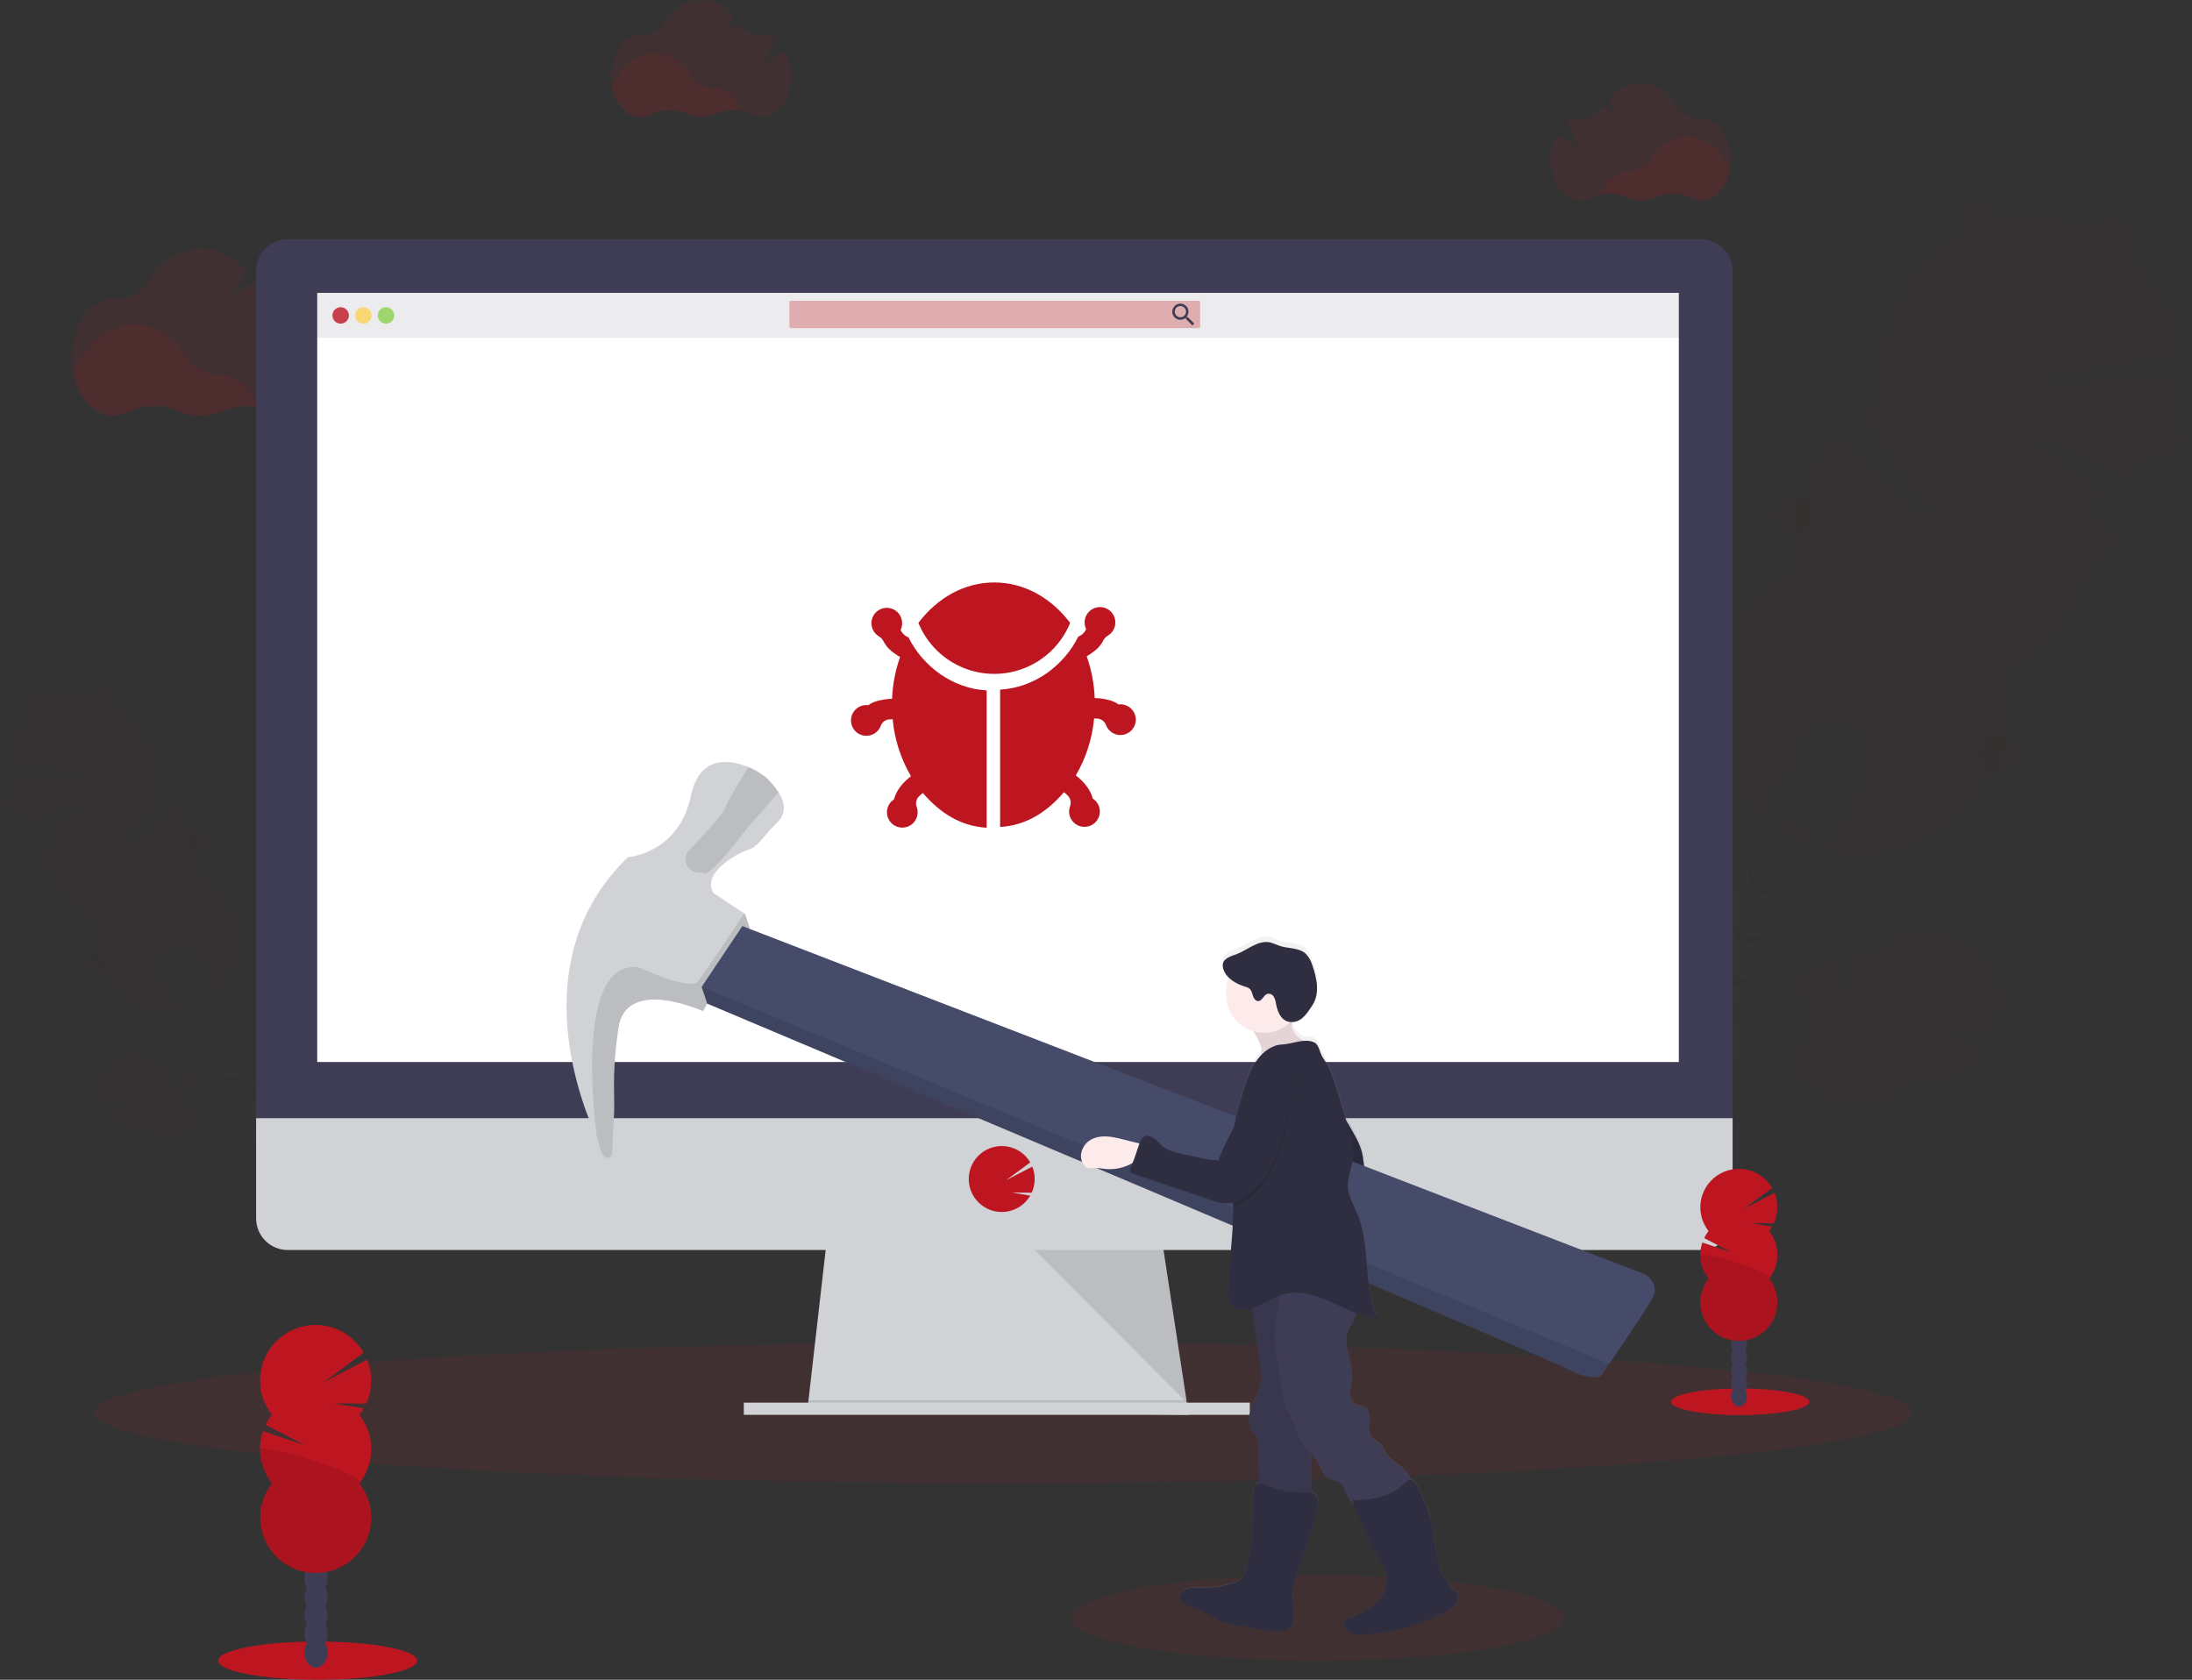 <svg width="522" height="400" viewBox="0 0 522 400" fill="none" xmlns="http://www.w3.org/2000/svg">
  <rect x="0" y="0" width="522" height="400" fill="#333333" stroke="none"/>
  <g clip-path="url(#clip0_1388_32289)">
    <path opacity="0.1"
          d="M238.834 353.205C358.458 353.205 455.433 345.685 455.433 336.407C455.433 327.13 358.458 319.609 238.834 319.609C119.21 319.609 22.236 327.13 22.236 336.407C22.236 345.685 119.21 353.205 238.834 353.205Z"
          fill="#BE1621"/>
    <g opacity="0.1">
      <path opacity="0.1"
            d="M430.674 240.689C429.379 236.765 424.13 234.958 418.952 236.658C418.206 236.901 417.484 237.213 416.796 237.589C416.465 237.498 416.124 237.416 415.777 237.355C416.06 236.226 416.168 235.061 416.098 233.899C417.884 232.705 419.333 231.073 420.306 229.16C421.279 227.246 421.743 225.114 421.653 222.97C423.435 221.773 424.879 220.14 425.848 218.226C426.817 216.313 427.278 214.183 427.188 212.041C428.983 210.86 430.431 209.222 431.382 207.297C433.88 202.359 432.845 196.811 429.069 194.902C425.292 192.993 420.201 195.452 417.704 200.389C416.714 202.295 416.251 204.43 416.363 206.574C414.582 207.771 413.138 209.404 412.169 211.318C411.2 213.231 410.738 215.361 410.828 217.503C409.047 218.7 407.603 220.333 406.634 222.246C405.665 224.16 405.204 226.29 405.294 228.432C403.508 229.627 402.06 231.26 401.087 233.175C400.115 235.089 399.65 237.221 399.739 239.366C397.944 240.547 396.496 242.185 395.544 244.11C395.075 245.038 394.719 246.019 394.484 247.032C393.858 246.118 393.095 245.306 392.221 244.624C392.121 243.847 391.951 243.08 391.712 242.333C390.01 237.157 385.443 234.001 381.519 235.294C377.595 236.587 375.78 241.824 377.483 247.001C378.179 249.221 379.52 251.184 381.335 252.641C381.435 253.419 381.606 254.185 381.845 254.932C382.834 257.935 384.786 260.256 387.018 261.422C386.82 262.07 386.679 262.735 386.595 263.407C384.49 265.429 383.135 268.105 382.752 270.997C380.646 273.02 379.291 275.698 378.91 278.592C377.867 279.592 377.005 280.765 376.361 282.058C373.859 286.996 374.894 292.549 378.67 294.453C382.446 296.357 387.538 293.908 390.04 288.966C390.7 287.677 391.131 286.283 391.314 284.848C393.419 282.826 394.774 280.15 395.157 277.258C397.263 275.235 398.618 272.557 399 269.663C401.09 267.636 402.429 264.96 402.797 262.074C404.911 260.051 406.27 257.368 406.649 254.469C407.298 253.855 407.877 253.172 408.377 252.433C410.459 252.859 412.618 252.724 414.63 252.041C415.376 251.798 416.098 251.486 416.786 251.109C419.04 251.703 421.42 251.618 423.626 250.865C428.788 249.18 431.963 244.619 430.674 240.689Z"
            fill="#3F3D56"/>
      <g opacity="0.1">
        <path opacity="0.1"
              d="M421.536 225.214C421.001 225.74 420.414 226.209 419.783 226.614C419.863 228.067 419.671 229.523 419.217 230.905C419.618 230.352 419.976 229.768 420.287 229.159C420.919 227.923 421.341 226.589 421.536 225.214Z"
              fill="black"/>
        <path opacity="0.1"
              d="M427.071 214.285C426.536 214.811 425.948 215.28 425.318 215.685C425.398 217.138 425.206 218.593 424.752 219.976C425.154 219.421 425.512 218.836 425.822 218.225C426.452 216.989 426.874 215.658 427.071 214.285Z"
              fill="black"/>
        <path opacity="0.1"
              d="M414.518 210.218C414.471 209.469 414.5 208.717 414.605 207.974C413.615 208.948 412.792 210.078 412.169 211.318C411.861 211.93 411.602 212.564 411.394 213.217C412.238 212.03 413.298 211.013 414.518 210.218Z"
              fill="black"/>
        <path opacity="0.1"
              d="M379.389 276.357C379.834 275.737 380.337 275.161 380.892 274.636C380.979 273.946 381.127 273.264 381.335 272.6C380.892 273.195 380.502 273.827 380.168 274.489C379.86 275.09 379.6 275.715 379.389 276.357Z"
              fill="black"/>
        <path opacity="0.1"
              d="M383.231 268.772C383.677 268.152 384.18 267.576 384.735 267.051C384.818 266.379 384.959 265.715 385.158 265.066C384.735 265.644 384.36 266.255 384.037 266.894C383.721 267.499 383.452 268.127 383.231 268.772Z"
              fill="black"/>
        <path opacity="0.1"
              d="M415.996 236.144C415.464 236.669 414.878 237.136 414.248 237.538C414.318 238.7 414.21 239.866 413.927 240.995C414.271 241.054 414.611 241.132 414.946 241.229C415.634 240.852 416.356 240.54 417.102 240.297C422.29 238.597 427.535 240.404 428.824 244.329C429.144 245.315 429.2 246.368 428.987 247.383C430.694 245.377 431.403 242.934 430.669 240.694C429.374 236.77 424.125 234.963 418.947 236.663C418.201 236.906 417.479 237.218 416.791 237.594C416.46 237.503 416.119 237.421 415.772 237.36C415.869 236.953 415.94 236.551 415.996 236.144Z"
              fill="black"/>
        <path opacity="0.1"
              d="M377.493 280.169C377.05 280.763 376.659 281.395 376.326 282.057C376.016 282.671 375.754 283.308 375.541 283.961C375.996 283.338 376.508 282.759 377.07 282.23C377.148 281.532 377.29 280.842 377.493 280.169Z"
              fill="black"/>
        <path opacity="0.1"
              d="M408.958 221.148C408.912 220.398 408.941 219.646 409.045 218.903C408.055 219.877 407.232 221.007 406.609 222.247C406.301 222.859 406.042 223.494 405.834 224.146C406.677 222.959 407.737 221.942 408.958 221.148Z"
              fill="black"/>
        <path opacity="0.1"
              d="M400.962 265.718C400.861 266.475 400.691 267.222 400.452 267.948C400.851 267.392 401.207 266.806 401.517 266.197C401.851 265.543 402.129 264.861 402.348 264.161C401.931 264.718 401.467 265.239 400.962 265.718Z"
              fill="black"/>
        <path opacity="0.1"
              d="M393.276 280.897C393.176 281.654 393.006 282.4 392.767 283.126C393.169 282.571 393.527 281.986 393.837 281.375C394.169 280.72 394.447 280.039 394.668 279.339C394.25 279.898 393.785 280.419 393.276 280.897Z"
              fill="black"/>
        <path opacity="0.1"
              d="M397.119 273.302C397.019 274.06 396.848 274.806 396.609 275.532C397.016 274.986 397.38 274.411 397.7 273.811C398.034 273.157 398.312 272.476 398.531 271.775C398.104 272.323 397.632 272.834 397.119 273.302Z"
              fill="black"/>
        <path opacity="0.1"
              d="M404.804 258.128C404.704 258.884 404.534 259.628 404.295 260.352C404.695 259.799 405.051 259.215 405.36 258.606C405.698 257.941 405.977 257.248 406.196 256.535C405.781 257.106 405.315 257.639 404.804 258.128Z"
              fill="black"/>
        <path opacity="0.1"
              d="M379.643 238.933C383.578 237.645 388.144 240.796 389.836 245.973C390.075 246.721 390.245 247.49 390.346 248.269C391.22 248.95 391.983 249.762 392.609 250.676C392.843 249.662 393.199 248.679 393.669 247.749C393.847 247.403 394.041 247.072 394.24 246.731C393.661 245.932 392.975 245.216 392.201 244.604C392.101 243.826 391.931 243.059 391.691 242.313C389.989 237.136 385.423 233.98 381.499 235.273C379.256 236.006 377.707 238.027 377.105 240.582C377.795 239.823 378.669 239.255 379.643 238.933Z"
              fill="black"/>
        <path opacity="0.1"
              d="M397.889 243.005C397.844 242.258 397.874 241.507 397.98 240.766C396.987 241.738 396.163 242.868 395.539 244.11C395.231 244.719 394.972 245.353 394.765 246.004C395.61 244.819 396.67 243.802 397.889 243.005Z"
              fill="black"/>
        <path opacity="0.1"
              d="M403.423 232.071C403.378 231.323 403.409 230.573 403.515 229.831C402.521 230.801 401.696 231.93 401.074 233.171C400.766 233.782 400.507 234.417 400.299 235.069C401.143 233.883 402.203 232.865 403.423 232.071Z"
              fill="black"/>
        <path opacity="0.1"
              d="M389.434 288.486C389.334 289.246 389.163 289.994 388.924 290.721C389.762 289.562 390.404 288.274 390.825 286.908C390.408 287.474 389.943 288.002 389.434 288.486Z"
              fill="black"/>
      </g>
      <path opacity="0.1"
            d="M438.227 190.183C440.023 189.003 441.471 187.366 442.421 185.439C444.924 180.502 443.889 174.948 440.113 173.039C436.336 171.131 431.245 173.589 428.742 178.532C427.751 180.442 427.29 182.583 427.407 184.732C425.626 185.929 424.182 187.562 423.213 189.475C422.244 191.389 421.782 193.518 421.872 195.661C420.075 196.839 418.627 198.477 417.678 200.405C417.371 201.009 417.114 201.637 416.909 202.283C418.239 200.359 420.169 198.927 422.397 198.211C422.651 198.995 423.058 199.721 423.595 200.347C424.131 200.973 424.787 201.486 425.523 201.857C426.26 202.228 427.063 202.45 427.886 202.509C428.709 202.568 429.535 202.464 430.317 202.202C431.07 204.415 431.07 206.814 430.317 209.028C430.715 208.479 431.07 207.901 431.377 207.297C432.366 205.391 432.827 203.256 432.713 201.112C434.496 199.917 435.942 198.285 436.911 196.371C437.88 194.457 438.34 192.326 438.247 190.183H438.227Z"
            fill="#3F3D56"/>
      <path opacity="0.1"
            d="M499.058 120.12C500.594 119.404 502.079 118.583 503.502 117.662L487.025 105.639L506.392 115.6C510.31 112.492 513.551 108.617 515.917 104.213C518.283 99.81 519.724 94.97 520.152 89.991L487.239 90.327L520.223 84.819C519.882 79.835 518.525 74.973 516.234 70.532C513.943 66.091 510.767 62.165 506.902 58.994C503.036 55.824 498.562 53.476 493.755 52.095C488.948 50.715 483.909 50.33 478.948 50.965C473.987 51.601 469.208 53.242 464.905 55.79C460.602 58.337 456.866 61.736 453.927 65.778C450.987 69.82 448.905 74.419 447.81 79.294C446.715 84.169 446.63 89.215 447.558 94.124C445.166 95.235 442.9 96.601 440.801 98.197L458.001 122.085L437.35 101.174C432.992 105.449 429.77 110.741 427.975 116.572C426.18 122.404 425.869 128.59 427.071 134.572C420.832 137.48 415.539 142.082 411.796 147.853C408.052 153.624 406.009 160.33 405.901 167.205C405.793 174.081 407.623 180.848 411.183 186.733C414.742 192.619 419.888 197.385 426.032 200.488C432.175 203.591 439.069 204.906 445.925 204.281C452.781 203.656 459.322 201.117 464.802 196.955C470.282 192.793 474.479 187.175 476.914 180.743C479.349 174.311 479.923 167.325 478.57 160.583C486.035 157.113 492.115 151.235 495.831 143.896C499.547 136.557 500.684 128.183 499.058 120.12Z"
            fill="#BE1621"/>
      <path opacity="0.1"
            d="M430.317 110.795C426.589 118.131 425.449 126.508 427.081 134.572C420.843 137.48 415.549 142.083 411.806 147.853C408.062 153.624 406.02 160.33 405.911 167.205C405.803 174.081 407.633 180.848 411.193 186.733C414.753 192.619 419.898 197.385 426.042 200.488C432.186 203.591 439.079 204.906 445.935 204.281C452.791 203.656 459.333 201.118 464.813 196.955C470.293 192.793 474.49 187.175 476.924 180.743C479.359 174.312 479.933 167.325 478.58 160.583C485.782 157.244 432.162 107.125 430.317 110.795Z"
            fill="black"/>
      <path opacity="0.1"
            d="M471.67 57.729C474.679 57.729 477.118 55.292 477.118 52.287C477.118 49.282 474.679 46.846 471.67 46.846C468.661 46.846 466.222 49.282 466.222 52.287C466.222 55.292 468.661 57.729 471.67 57.729Z"
            fill="#BE1621"/>
      <path opacity="0.1"
            d="M503.492 61.221C506.501 61.221 508.94 58.784 508.94 55.779C508.94 52.774 506.501 50.337 503.492 50.337C500.483 50.337 498.044 52.774 498.044 55.779C498.044 58.784 500.483 61.221 503.492 61.221Z"
            fill="#BE1621"/>
      <path opacity="0.1"
            d="M515.764 110.118C518.773 110.118 521.212 107.682 521.212 104.677C521.212 101.671 518.773 99.235 515.764 99.235C512.755 99.235 510.316 101.671 510.316 104.677C510.316 107.682 512.755 110.118 515.764 110.118Z"
            fill="#BE1621"/>
      <path opacity="0.1"
            d="M499.201 134.536C502.21 134.536 504.649 132.1 504.649 129.095C504.649 126.09 502.21 123.653 499.201 123.653C496.192 123.653 493.753 126.09 493.753 129.095C493.753 132.1 496.192 134.536 499.201 134.536Z"
            fill="#BE1621"/>
      <path opacity="0.1"
            d="M476.572 185.251C479.581 185.251 482.021 182.815 482.021 179.809C482.021 176.804 479.581 174.368 476.572 174.368C473.564 174.368 471.124 176.804 471.124 179.809C471.124 182.815 473.564 185.251 476.572 185.251Z"
            fill="#BE1621"/>
      <path opacity="0.1"
            d="M476.572 185.251C479.581 185.251 482.021 182.815 482.021 179.809C482.021 176.804 479.581 174.368 476.572 174.368C473.564 174.368 471.124 176.804 471.124 179.809C471.124 182.815 473.564 185.251 476.572 185.251Z"
            fill="black"/>
      <path opacity="0.1"
            d="M426.261 127.812C429.269 127.812 431.709 125.376 431.709 122.371C431.709 119.365 429.269 116.929 426.261 116.929C423.252 116.929 420.812 119.365 420.812 122.371C420.812 125.376 423.252 127.812 426.261 127.812Z"
            fill="#BE1621"/>
      <path opacity="0.1"
            d="M426.261 127.812C429.269 127.812 431.709 125.376 431.709 122.371C431.709 119.365 429.269 116.929 426.261 116.929C423.252 116.929 420.812 119.365 420.812 122.371C420.812 125.376 423.252 127.812 426.261 127.812Z"
            fill="black"/>
      <path opacity="0.1"
            d="M420.451 211.873C416.827 210.046 415.731 204.869 417.846 200.094C417.734 200.288 417.627 200.486 417.525 200.695C415.023 205.632 416.057 211.181 419.834 213.09C423.61 214.999 428.702 212.54 431.199 207.602C431.306 207.399 431.398 207.19 431.49 206.986C428.895 211.522 424.069 213.706 420.451 211.873Z"
            fill="black"/>
      <path opacity="0.1"
            d="M415.069 222.502C411.45 220.674 410.349 215.497 412.47 210.718C412.357 210.916 412.245 211.115 412.143 211.318C409.641 216.256 410.676 221.809 414.452 223.713C418.229 225.617 423.32 223.169 425.822 218.226C425.924 218.022 426.021 217.819 426.113 217.61C423.514 222.145 418.692 224.329 415.069 222.502Z"
            fill="black"/>
      <path opacity="0.1"
            d="M409.687 233.125C406.068 231.298 404.968 226.121 407.088 221.346C406.976 221.54 406.863 221.738 406.762 221.947C404.259 226.884 405.299 232.433 409.075 234.342C412.852 236.251 417.938 233.792 420.44 228.854C420.542 228.651 420.639 228.442 420.731 228.238C418.137 232.774 413.31 234.958 409.687 233.125Z"
            fill="black"/>
      <path opacity="0.1"
            d="M404.325 243.778C400.702 241.951 399.606 236.774 401.721 232C401.609 232.193 401.502 232.391 401.395 232.595C398.898 237.533 399.932 243.086 403.709 244.995C407.485 246.904 412.577 244.445 415.074 239.503C415.181 239.299 415.273 239.095 415.364 238.887C412.755 243.397 407.929 245.58 404.325 243.778Z"
            fill="black"/>
      <path opacity="0.1"
            d="M398.928 254.377C395.305 252.549 394.209 247.373 396.324 242.598C396.212 242.791 396.105 242.99 396.003 243.199C393.501 248.136 394.535 253.685 398.312 255.593C402.088 257.502 407.179 255.044 409.682 250.106C409.784 249.902 409.88 249.694 409.972 249.49C407.383 254.026 402.547 256.209 398.928 254.377Z"
            fill="black"/>
      <path opacity="0.1"
            d="M393.546 265.005C389.928 263.178 388.827 258.001 390.947 253.226C390.835 253.42 390.723 253.618 390.621 253.822C388.119 258.759 389.153 264.313 392.935 266.222C396.716 268.131 401.777 265.667 404.325 260.729C404.427 260.526 404.524 260.322 404.616 260.113C401.991 264.649 397.19 266.833 393.546 265.005Z"
            fill="black"/>
      <path opacity="0.1"
            d="M388.165 275.629C384.546 273.802 383.445 268.625 385.565 263.85C385.453 264.049 385.346 264.242 385.239 264.451C382.742 269.388 383.777 274.937 387.553 276.846C391.33 278.755 396.421 276.296 398.918 271.358C399.025 271.155 399.117 270.946 399.209 270.742C396.615 275.278 391.788 277.462 388.165 275.629Z"
            fill="black"/>
      <path opacity="0.1"
            d="M382.788 286.257C379.164 284.429 378.069 279.252 380.184 274.478C380.072 274.671 379.964 274.87 379.863 275.073C377.36 280.011 378.395 285.564 382.171 287.473C385.948 289.382 391.039 286.923 393.541 281.981C393.643 281.777 393.735 281.574 393.827 281.365C391.233 285.9 386.406 288.064 382.788 286.257Z"
            fill="black"/>
      <path opacity="0.1"
            d="M379.251 293.241C375.633 291.409 374.532 286.237 376.652 281.457C376.54 281.656 376.428 281.854 376.326 282.058C373.823 286.995 374.858 292.549 378.634 294.453C382.411 296.356 387.502 293.908 390.004 288.965C390.106 288.762 390.203 288.558 390.295 288.349C387.696 292.885 382.869 295.068 379.251 293.241Z"
            fill="black"/>
      <path opacity="0.1"
            d="M476.486 245.947C477.047 244.339 477.39 242.663 477.505 240.964C477.879 240.963 478.25 240.885 478.592 240.735C478.935 240.585 479.243 240.366 479.497 240.091C479.751 239.817 479.946 239.493 480.069 239.14C480.192 238.787 480.241 238.412 480.213 238.039C480.184 237.666 480.079 237.303 479.904 236.973C479.729 236.643 479.487 236.352 479.194 236.119C478.901 235.886 478.563 235.716 478.202 235.62C477.84 235.523 477.462 235.502 477.092 235.558C476.487 232.803 475.274 230.217 473.543 227.989C471.811 225.76 469.605 223.945 467.083 222.675C467.409 222.031 467.465 221.284 467.239 220.598C467.014 219.913 466.525 219.345 465.88 219.02C465.235 218.694 464.488 218.638 463.801 218.863C463.115 219.089 462.547 219.577 462.221 220.221C462.103 220.45 462.021 220.695 461.976 220.949C458.986 220.393 455.906 220.557 452.992 221.429C450.079 222.301 447.415 223.856 445.224 225.963C443.57 225.696 441.887 225.646 440.22 225.815L438.013 235.848L437.88 226.177C435.348 226.731 432.955 227.796 430.848 229.305C428.741 230.815 426.964 232.738 425.626 234.956C424.289 237.175 423.418 239.643 423.068 242.209C422.717 244.775 422.895 247.386 423.589 249.881C424.283 252.376 425.479 254.704 427.104 256.722C428.729 258.74 430.75 260.406 433.041 261.617C435.333 262.829 437.848 263.561 440.432 263.769C443.017 263.977 445.617 263.656 448.073 262.827C448.336 263.3 448.736 263.684 449.22 263.926C449.719 264.18 450.284 264.273 450.838 264.194C451.392 264.114 451.908 263.866 452.316 263.484C452.724 263.101 453.004 262.601 453.117 262.054C453.231 261.506 453.173 260.937 452.951 260.424C453.82 259.828 454.638 259.16 455.397 258.429C459.376 259.075 463.457 258.446 467.056 256.633C470.655 254.82 473.587 251.915 475.431 248.335L465.162 246.609L476.486 245.947Z"
            fill="#BE1621"/>
      <g opacity="0.1">
        <path opacity="0.1"
              d="M460.621 250.819C456.829 245.82 454.505 239.9 451.829 234.219C450.755 231.887 449.552 229.617 448.226 227.418L446.218 225.082C445.882 225.367 445.545 225.662 445.199 225.973C443.544 225.705 441.862 225.656 440.194 225.825L437.987 235.858L437.855 226.187C435.322 226.741 432.929 227.806 430.822 229.315C428.715 230.825 426.939 232.748 425.601 234.966C424.263 237.185 423.393 239.653 423.042 242.219C422.692 244.785 422.869 247.395 423.563 249.891C424.257 252.386 425.453 254.714 427.079 256.732C428.704 258.75 430.724 260.416 433.016 261.627C435.307 262.839 437.822 263.571 440.407 263.779C442.992 263.987 445.591 263.666 448.048 262.837C448.31 263.31 448.71 263.693 449.194 263.936C449.694 264.189 450.259 264.283 450.813 264.203C451.367 264.124 451.883 263.876 452.291 263.493C452.699 263.11 452.979 262.611 453.092 262.064C453.205 261.516 453.147 260.947 452.925 260.434C453.794 259.838 454.613 259.17 455.371 258.439C459.267 259.068 463.262 258.478 466.808 256.749C464.441 255.116 462.352 253.113 460.621 250.819Z"
              fill="black"/>
      </g>
      <path opacity="0.1"
            d="M393.475 229.337C393.685 228.922 393.785 228.46 393.766 227.996C393.746 227.531 393.607 227.079 393.363 226.684C393.118 226.288 392.776 225.961 392.37 225.735C391.963 225.509 391.505 225.391 391.039 225.392C390.267 221.302 388.172 217.577 385.076 214.789C385.575 212.846 385.764 210.836 385.637 208.834L375.622 207.128L385.346 206.518C385.172 205.606 384.931 204.707 384.628 203.83C385.006 203.57 385.314 203.22 385.525 202.812C385.77 202.325 385.864 201.776 385.793 201.236C385.723 200.696 385.492 200.189 385.13 199.781C384.769 199.374 384.293 199.084 383.765 198.949C383.236 198.814 382.679 198.84 382.166 199.025C379.591 195.39 375.822 192.771 371.514 191.624C367.207 190.476 362.633 190.872 358.587 192.742C354.542 194.613 351.28 197.84 349.369 201.863C347.458 205.886 347.019 210.451 348.127 214.764C347.537 215.012 347.056 215.464 346.771 216.036C346.521 216.529 346.428 217.087 346.503 217.634C346.578 218.182 346.819 218.693 347.192 219.101C347.566 219.508 348.055 219.792 348.594 219.915C349.134 220.038 349.698 219.994 350.212 219.788C351.189 221.428 352.407 222.912 353.825 224.191C352.793 228.211 353.104 232.458 354.712 236.286L368.141 232.804L356.164 239.095C358.282 242.456 361.398 245.072 365.077 246.577C368.757 248.082 372.815 248.401 376.684 247.489C380.554 246.577 384.041 244.48 386.659 241.491C389.277 238.502 390.894 234.771 391.284 230.819C391.745 230.779 392.189 230.622 392.572 230.363C392.956 230.103 393.267 229.75 393.475 229.337Z"
            fill="#BE1621"/>
      <path opacity="0.1"
            d="M393.475 229.338C393.685 228.923 393.785 228.461 393.766 227.996C393.746 227.531 393.607 227.08 393.363 226.684C393.118 226.288 392.776 225.961 392.37 225.735C391.963 225.509 391.505 225.391 391.039 225.393C390.267 221.302 388.172 217.577 385.076 214.789C385.158 214.469 385.229 214.153 385.29 213.833C384.935 214.09 384.605 214.381 384.307 214.703C382.497 216.683 381.57 219.345 379.781 221.346C377.671 223.708 374.511 224.94 371.357 225.27C368.202 225.601 365.027 225.118 361.913 224.512C359.334 224.003 356.72 223.412 354.105 223.662C353.85 223.662 353.596 223.718 353.361 223.759C353.514 223.906 353.667 224.054 353.825 224.196C352.793 228.217 353.104 232.464 354.712 236.291L368.141 232.804L356.164 239.096C358.282 242.457 361.398 245.072 365.077 246.577C368.757 248.082 372.815 248.401 376.684 247.489C380.554 246.577 384.041 244.48 386.659 241.491C389.277 238.502 390.894 234.771 391.284 230.819C391.745 230.779 392.189 230.622 392.572 230.363C392.956 230.103 393.267 229.751 393.475 229.338Z"
            fill="black"/>
    </g>
    <g opacity="0.1">
      <path opacity="0.1"
            d="M45.608 260.236C46.26 258.256 48.905 257.345 51.515 258.2C51.89 258.323 52.253 258.48 52.6 258.668C52.768 258.622 52.942 258.582 53.11 258.551C52.967 257.983 52.912 257.395 52.947 256.81C52.051 256.205 51.325 255.382 50.837 254.418C50.349 253.454 50.116 252.382 50.159 251.303C49.255 250.709 48.527 249.884 48.049 248.915C47.551 247.955 47.317 246.88 47.371 245.8C46.468 245.203 45.74 244.377 45.261 243.407C44.008 240.923 44.517 238.129 46.428 237.162C48.34 236.195 50.898 237.442 52.157 239.926C52.654 240.888 52.886 241.965 52.83 243.046C53.728 243.647 54.456 244.47 54.944 245.433C55.432 246.397 55.664 247.47 55.617 248.549C56.515 249.152 57.243 249.975 57.731 250.939C58.219 251.903 58.451 252.977 58.405 254.056C59.303 254.658 60.031 255.48 60.52 256.443C61.008 257.407 61.24 258.48 61.193 259.559C62.098 260.155 62.828 260.981 63.308 261.951C63.537 262.421 63.708 262.917 63.818 263.428C64.132 262.966 64.515 262.556 64.954 262.211C65.006 261.819 65.095 261.432 65.219 261.056C66.08 258.449 68.379 256.861 70.361 257.492C72.344 258.124 73.251 260.786 72.4 263.392C72.048 264.511 71.373 265.501 70.458 266.237C70.405 266.628 70.317 267.013 70.193 267.388C69.775 268.769 68.843 269.939 67.589 270.656C67.687 270.989 67.759 271.329 67.803 271.674C68.329 272.178 68.765 272.769 69.092 273.42C69.426 274.07 69.643 274.772 69.734 275.497C70.263 276.001 70.7 276.591 71.029 277.243C71.362 277.893 71.579 278.595 71.671 279.32C72.201 279.824 72.638 280.417 72.966 281.071C74.224 283.555 73.705 286.354 71.804 287.311C69.903 288.268 67.334 287.036 66.075 284.547C65.743 283.897 65.526 283.194 65.433 282.47C64.371 281.453 63.688 280.105 63.496 278.648C62.435 277.63 61.752 276.282 61.56 274.825C61.032 274.321 60.594 273.73 60.265 273.079C59.936 272.428 59.719 271.725 59.623 271.002C59.097 270.498 58.661 269.907 58.334 269.256C58 268.606 57.783 267.903 57.692 267.179C57.364 266.874 57.071 266.532 56.82 266.161C55.772 266.375 54.685 266.309 53.67 265.968C53.294 265.842 52.929 265.684 52.58 265.494C51.446 265.795 50.249 265.752 49.14 265.372C46.556 264.512 44.961 262.216 45.608 260.236Z"
            fill="#3F3D56"/>
      <g opacity="0.1">
        <path opacity="0.1"
              d="M50.21 252.433C50.48 252.699 50.778 252.936 51.097 253.141C51.054 253.872 51.151 254.604 51.382 255.299C51.178 255.022 50.997 254.727 50.842 254.419C50.523 253.796 50.31 253.125 50.21 252.433Z"
              fill="black"/>
        <path opacity="0.1"
              d="M47.422 246.936C47.694 247.198 47.991 247.434 48.309 247.638C48.266 248.371 48.363 249.105 48.594 249.801C47.977 248.955 47.575 247.972 47.422 246.936Z"
              fill="black"/>
        <path opacity="0.1"
              d="M53.757 244.884C53.782 244.507 53.768 244.129 53.717 243.754C54.215 244.245 54.63 244.815 54.945 245.439C55.099 245.747 55.228 246.067 55.332 246.396C54.907 245.797 54.373 245.284 53.757 244.884Z"
              fill="black"/>
        <path opacity="0.1"
              d="M71.442 278.205C71.219 277.893 70.966 277.603 70.688 277.34C70.641 276.995 70.566 276.655 70.463 276.322C70.684 276.621 70.88 276.938 71.049 277.269C71.204 277.571 71.335 277.884 71.442 278.205Z"
              fill="black"/>
        <path opacity="0.1"
              d="M69.49 274.383C69.267 274.071 69.014 273.781 68.736 273.517C68.694 273.172 68.622 272.832 68.522 272.499C68.941 273.067 69.265 273.7 69.48 274.372L69.49 274.383Z"
              fill="black"/>
        <path opacity="0.1"
              d="M53.003 257.951C53.27 258.215 53.566 258.449 53.885 258.648C53.846 259.234 53.902 259.821 54.048 260.389C53.876 260.42 53.706 260.459 53.538 260.506C53.189 260.319 52.824 260.162 52.447 260.038C49.838 259.183 47.193 260.094 46.546 262.074C46.383 262.567 46.354 263.093 46.459 263.601C46.04 263.161 45.742 262.62 45.593 262.03C45.445 261.44 45.452 260.823 45.613 260.237C46.265 258.256 48.91 257.345 51.52 258.2C51.895 258.323 52.258 258.48 52.605 258.669C52.774 258.623 52.947 258.582 53.115 258.552C53.066 258.354 53.029 258.153 53.003 257.951Z"
              fill="black"/>
        <path opacity="0.1"
              d="M72.4 280.124C72.622 280.424 72.818 280.742 72.986 281.076C73.142 281.384 73.273 281.704 73.379 282.033C73.156 281.719 72.903 281.428 72.624 281.162C72.579 280.811 72.504 280.463 72.4 280.124Z"
              fill="black"/>
        <path opacity="0.1"
              d="M56.545 250.397C56.569 250.02 56.556 249.641 56.504 249.267C57.004 249.757 57.419 250.327 57.732 250.952C57.886 251.259 58.016 251.577 58.12 251.904C57.695 251.307 57.16 250.795 56.545 250.397Z"
              fill="black"/>
        <path opacity="0.1"
              d="M60.576 272.845C60.624 273.225 60.708 273.6 60.826 273.965C60.401 273.383 60.077 272.735 59.868 272.046C60.08 272.333 60.317 272.6 60.576 272.845Z"
              fill="black"/>
        <path opacity="0.1"
              d="M64.444 280.491C64.496 280.871 64.581 281.246 64.699 281.611C64.495 281.333 64.314 281.039 64.159 280.73C63.991 280.403 63.852 280.063 63.741 279.712C63.955 279.99 64.19 280.25 64.444 280.491Z"
              fill="black"/>
        <path opacity="0.1"
              d="M62.513 276.668C62.561 277.049 62.644 277.423 62.763 277.788C62.56 277.509 62.379 277.215 62.222 276.907C62.054 276.581 61.914 276.24 61.804 275.889C62.017 276.169 62.254 276.43 62.513 276.668Z"
              fill="black"/>
        <path opacity="0.1"
              d="M58.64 269.017C58.687 269.399 58.77 269.776 58.889 270.142C58.696 269.862 58.526 269.568 58.38 269.261C58.209 268.935 58.067 268.594 57.957 268.243C58.16 268.521 58.389 268.78 58.64 269.017Z"
              fill="black"/>
        <path opacity="0.1"
              d="M71.314 259.351C69.332 258.699 67.033 260.287 66.177 262.914C66.053 263.29 65.965 263.677 65.912 264.069C65.471 264.412 65.086 264.821 64.771 265.281C64.652 264.769 64.473 264.274 64.235 263.805C64.149 263.632 64.052 263.464 63.95 263.296C64.239 262.895 64.582 262.535 64.969 262.227C65.022 261.834 65.11 261.447 65.234 261.071C66.096 258.465 68.394 256.877 70.377 257.508C70.945 257.726 71.448 258.087 71.835 258.556C72.223 259.025 72.482 259.587 72.588 260.186C72.242 259.803 71.803 259.516 71.314 259.351Z"
              fill="black"/>
        <path opacity="0.1"
              d="M62.12 261.402C62.145 261.025 62.131 260.646 62.08 260.272C62.579 260.762 62.994 261.332 63.308 261.957C63.462 262.265 63.591 262.585 63.695 262.914C63.272 262.314 62.737 261.801 62.12 261.402Z"
              fill="black"/>
        <path opacity="0.1"
              d="M59.333 255.894C59.357 255.517 59.343 255.139 59.292 254.764C59.789 255.257 60.204 255.826 60.52 256.449C60.674 256.758 60.804 257.078 60.907 257.406C60.483 256.808 59.949 256.295 59.333 255.894Z"
              fill="black"/>
        <path opacity="0.1"
              d="M66.381 284.313C66.43 284.696 66.515 285.072 66.636 285.438C66.432 285.158 66.251 284.862 66.096 284.553C65.928 284.226 65.788 283.885 65.678 283.535C65.891 283.812 66.126 284.073 66.381 284.313Z"
              fill="black"/>
      </g>
      <path opacity="0.1"
            d="M41.801 234.79C40.897 234.196 40.169 233.372 39.691 232.402C38.432 229.913 38.952 227.119 40.853 226.157C42.754 225.195 45.323 226.432 46.581 228.921C47.079 229.881 47.312 230.956 47.254 232.036C48.152 232.639 48.88 233.462 49.368 234.426C49.856 235.391 50.088 236.464 50.042 237.544C50.946 238.138 51.676 238.962 52.157 239.931C52.31 240.236 52.439 240.553 52.544 240.878C51.869 239.915 50.897 239.2 49.777 238.842C49.652 239.239 49.449 239.608 49.18 239.927C48.911 240.245 48.581 240.507 48.209 240.696C47.838 240.886 47.432 240.999 47.016 241.031C46.6 241.062 46.182 241.01 45.786 240.878C45.408 241.992 45.408 243.2 45.786 244.314C45.595 244.037 45.425 243.746 45.277 243.443C44.779 242.483 44.545 241.408 44.599 240.328C43.702 239.724 42.975 238.901 42.487 237.937C41.999 236.973 41.766 235.9 41.811 234.82L41.801 234.79Z"
            fill="#3F3D56"/>
      <path opacity="0.1"
            d="M11.161 199.494C10.388 199.133 9.641 198.72 8.924 198.257L17.221 192.2L7.466 197.214C5.494 195.647 3.863 193.695 2.672 191.477C1.481 189.26 0.755 186.822 0.54 184.315L17.124 184.488L0.505 181.709C0.648 179.176 1.311 176.701 2.454 174.436C3.597 172.171 5.195 170.165 7.148 168.544C9.1 166.922 11.367 165.72 13.805 165.012C16.243 164.304 18.802 164.104 21.32 164.427C23.839 164.749 26.265 165.586 28.445 166.885C30.626 168.185 32.516 169.919 33.996 171.979C35.477 174.04 36.517 176.383 37.051 178.863C37.585 181.342 37.603 183.905 37.102 186.392C38.306 186.948 39.447 187.63 40.507 188.428L31.843 200.461L42.244 189.934C44.439 192.088 46.062 194.754 46.966 197.691C47.87 200.629 48.027 203.745 47.422 206.758C50.569 208.222 53.239 210.541 55.129 213.449C57.018 216.358 58.05 219.738 58.106 223.205C58.162 226.671 57.24 230.084 55.446 233.052C53.651 236.02 51.057 238.423 47.96 239.988C44.862 241.552 41.386 242.215 37.929 241.899C34.472 241.583 31.174 240.302 28.412 238.203C25.65 236.103 23.535 233.269 22.309 230.026C21.084 226.782 20.797 223.259 21.482 219.86C17.726 218.112 14.667 215.155 12.796 211.462C10.924 207.77 10.348 203.557 11.161 199.499V199.494Z"
            fill="#BE1621"/>
      <path opacity="0.1"
            d="M45.791 194.8C47.671 198.495 48.246 202.716 47.422 206.778C50.569 208.242 53.239 210.56 55.129 213.469C57.018 216.377 58.05 219.758 58.106 223.225C58.162 226.691 57.24 230.104 55.446 233.072C53.651 236.039 51.057 238.443 47.959 240.008C44.862 241.572 41.386 242.235 37.929 241.919C34.472 241.603 31.174 240.322 28.412 238.223C25.65 236.123 23.535 233.289 22.309 230.045C21.084 226.802 20.797 223.279 21.481 219.88C17.848 218.195 44.859 192.952 45.791 194.8Z"
            fill="black"/>
      <path opacity="0.1"
            d="M24.957 168.066C26.474 168.066 27.704 166.838 27.704 165.323C27.704 163.807 26.474 162.579 24.957 162.579C23.44 162.579 22.21 163.807 22.21 165.323C22.21 166.838 23.44 168.066 24.957 168.066Z"
            fill="#BE1621"/>
      <path opacity="0.1"
            d="M8.924 169.828C10.441 169.828 11.671 168.599 11.671 167.084C11.671 165.569 10.441 164.34 8.924 164.34C7.407 164.34 6.177 165.569 6.177 167.084C6.177 168.599 7.407 169.828 8.924 169.828Z"
            fill="#BE1621"/>
      <path opacity="0.1"
            d="M2.747 194.46C4.264 194.46 5.494 193.231 5.494 191.716C5.494 190.201 4.264 188.973 2.747 188.973C1.23 188.973 0 190.201 0 191.716C0 193.231 1.23 194.46 2.747 194.46Z"
            fill="#BE1621"/>
      <path opacity="0.1"
            d="M11.09 206.763C12.607 206.763 13.837 205.535 13.837 204.02C13.837 202.504 12.607 201.276 11.09 201.276C9.573 201.276 8.343 202.504 8.343 204.02C8.343 205.535 9.573 206.763 11.09 206.763Z"
            fill="#BE1621"/>
      <path opacity="0.1"
            d="M22.485 232.311C24.003 232.311 25.233 231.082 25.233 229.567C25.233 228.052 24.003 226.823 22.485 226.823C20.968 226.823 19.738 228.052 19.738 229.567C19.738 231.082 20.968 232.311 22.485 232.311Z"
            fill="#BE1621"/>
      <path opacity="0.1"
            d="M22.485 232.311C24.003 232.311 25.233 231.082 25.233 229.567C25.233 228.052 24.003 226.823 22.485 226.823C20.968 226.823 19.738 228.052 19.738 229.567C19.738 231.082 20.968 232.311 22.485 232.311Z"
            fill="black"/>
      <path opacity="0.1"
            d="M47.83 203.372C49.347 203.372 50.577 202.144 50.577 200.628C50.577 199.113 49.347 197.885 47.83 197.885C46.313 197.885 45.083 199.113 45.083 200.628C45.083 202.144 46.313 203.372 47.83 203.372Z"
            fill="#BE1621"/>
      <path opacity="0.1"
            d="M47.83 203.372C49.347 203.372 50.577 202.144 50.577 200.628C50.577 199.113 49.347 197.885 47.83 197.885C46.313 197.885 45.083 199.113 45.083 200.628C45.083 202.144 46.313 203.372 47.83 203.372Z"
            fill="black"/>
      <path opacity="0.1"
            d="M50.76 245.719C52.585 244.798 53.135 242.191 52.07 239.784C52.126 239.885 52.182 239.982 52.233 240.084C53.492 242.573 52.972 245.368 51.066 246.33C49.16 247.292 46.602 246.055 45.343 243.566C45.292 243.464 45.241 243.362 45.195 243.255C46.505 245.541 48.936 246.64 50.76 245.719Z"
            fill="black"/>
      <path opacity="0.1"
            d="M53.467 251.073C55.291 250.152 55.847 247.54 54.782 245.138C54.838 245.235 54.894 245.336 54.945 245.438C56.203 247.927 55.684 250.722 53.778 251.684C51.871 252.646 49.313 251.409 48.054 248.92C47.998 248.818 47.952 248.711 47.906 248.609C49.216 250.905 51.652 251.994 53.467 251.073Z"
            fill="black"/>
      <path opacity="0.1"
            d="M56.178 256.423C58.002 255.502 58.558 252.896 57.488 250.488C57.549 250.59 57.6 250.687 57.656 250.793C58.915 253.278 58.39 256.077 56.489 257.034C54.588 257.991 52.024 256.759 50.766 254.27C50.709 254.168 50.664 254.067 50.618 253.96C51.922 256.245 54.353 257.345 56.178 256.423Z"
            fill="black"/>
      <path opacity="0.1"
            d="M58.889 261.779C60.714 260.857 61.269 258.251 60.199 255.844C60.255 255.94 60.311 256.042 60.362 256.144C61.626 258.633 61.101 261.428 59.2 262.39C57.299 263.352 54.731 262.115 53.472 259.626C53.421 259.524 53.375 259.417 53.329 259.315C54.634 261.596 57.065 262.7 58.889 261.779Z"
            fill="black"/>
      <path opacity="0.1"
            d="M61.601 267.128C63.425 266.207 63.975 263.601 62.91 261.198C62.966 261.295 63.023 261.397 63.073 261.498C64.332 263.988 63.812 266.782 61.911 267.744C60.011 268.706 57.442 267.464 56.183 264.98C56.132 264.873 56.086 264.771 56.035 264.67C57.345 266.95 59.776 268.05 61.601 267.128Z"
            fill="black"/>
      <path opacity="0.1"
            d="M64.312 272.483C66.136 271.562 66.687 268.956 65.622 266.548C65.678 266.65 65.734 266.746 65.785 266.848C67.043 269.337 66.524 272.132 64.623 273.094C62.722 274.056 60.153 272.819 58.894 270.33C58.843 270.228 58.792 270.126 58.747 270.019C60.056 272.285 62.487 273.404 64.312 272.483Z"
            fill="black"/>
      <path opacity="0.1"
            d="M67.023 277.839C68.843 276.917 69.398 274.306 68.333 271.903C68.389 272 68.445 272.102 68.496 272.204C69.755 274.693 69.235 277.487 67.329 278.449C65.423 279.411 62.864 278.169 61.606 275.685C61.555 275.578 61.504 275.477 61.458 275.375C62.768 277.655 65.199 278.76 67.023 277.839Z"
            fill="black"/>
      <path opacity="0.1"
            d="M69.729 283.188C71.554 282.267 72.109 279.661 71.039 277.253C71.1 277.355 71.151 277.451 71.207 277.558C72.466 280.042 71.941 282.842 70.04 283.799C68.139 284.756 65.576 283.524 64.317 281.035C64.261 280.933 64.215 280.831 64.169 280.724C65.479 283.01 67.905 284.109 69.729 283.188Z"
            fill="black"/>
      <path opacity="0.1"
            d="M71.528 286.705C73.353 285.784 73.903 283.178 72.838 280.77C72.894 280.872 72.95 280.968 73.001 281.075C74.26 283.559 73.74 286.359 71.839 287.316C69.938 288.273 67.37 287.041 66.111 284.552C66.06 284.45 66.009 284.348 65.963 284.241C67.258 286.537 69.689 287.627 71.528 286.705Z"
            fill="black"/>
      <path opacity="0.1"
            d="M22.531 262.883C22.248 262.074 22.077 261.23 22.022 260.374C21.833 260.373 21.647 260.334 21.474 260.258C21.302 260.182 21.147 260.072 21.019 259.933C20.891 259.795 20.793 259.632 20.732 259.454C20.67 259.276 20.645 259.088 20.66 258.9C20.674 258.712 20.727 258.53 20.815 258.363C20.904 258.197 21.025 258.051 21.173 257.933C21.32 257.816 21.49 257.73 21.672 257.682C21.854 257.633 22.044 257.623 22.231 257.651C22.536 256.263 23.147 254.961 24.019 253.839C24.891 252.716 26.002 251.801 27.271 251.16C27.107 250.836 27.078 250.459 27.192 250.114C27.306 249.768 27.552 249.482 27.878 249.318C28.203 249.154 28.58 249.125 28.925 249.239C29.271 249.353 29.558 249.599 29.722 249.924C29.782 250.039 29.823 250.162 29.845 250.29C31.353 250.013 32.905 250.1 34.373 250.543C35.841 250.985 37.182 251.771 38.284 252.835C39.127 252.697 39.984 252.673 40.833 252.764L41.944 257.813L41.969 252.942C43.233 253.234 44.424 253.778 45.471 254.542C46.519 255.306 47.401 256.274 48.063 257.388C48.726 258.501 49.156 259.737 49.328 261.021C49.499 262.305 49.409 263.611 49.062 264.859C48.715 266.107 48.118 267.272 47.308 268.283C46.498 269.295 45.491 270.132 44.349 270.745C43.206 271.358 41.951 271.733 40.659 271.848C39.367 271.963 38.065 271.816 36.832 271.415C36.698 271.651 36.498 271.844 36.256 271.97C36.004 272.096 35.719 272.143 35.44 272.103C35.161 272.063 34.901 271.938 34.695 271.745C34.489 271.552 34.347 271.301 34.289 271.025C34.231 270.749 34.26 270.462 34.37 270.203C33.933 269.898 33.523 269.558 33.142 269.185C31.137 269.509 29.081 269.192 27.269 268.277C25.456 267.363 23.98 265.899 23.051 264.095L28.224 263.224L22.531 262.883Z"
            fill="#BE1621"/>
      <g opacity="0.1">
        <path opacity="0.1"
              d="M30.523 265.336C32.434 262.791 33.606 259.839 34.951 256.978C35.49 255.801 36.096 254.655 36.766 253.547L37.785 252.371C37.958 252.519 38.126 252.666 38.295 252.819C39.137 252.681 39.994 252.657 40.843 252.748L41.954 257.797L41.969 252.941C43.233 253.233 44.424 253.777 45.472 254.541C46.519 255.305 47.401 256.273 48.063 257.387C48.726 258.5 49.156 259.736 49.328 261.02C49.499 262.304 49.409 263.61 49.062 264.858C48.715 266.106 48.118 267.271 47.308 268.283C46.498 269.294 45.491 270.132 44.349 270.744C43.206 271.357 41.951 271.732 40.659 271.847C39.367 271.962 38.065 271.815 36.832 271.414C36.698 271.651 36.498 271.843 36.256 271.969C36.004 272.096 35.719 272.142 35.44 272.102C35.161 272.062 34.901 271.937 34.695 271.744C34.489 271.552 34.347 271.3 34.289 271.024C34.231 270.749 34.26 270.462 34.37 270.202C33.933 269.898 33.523 269.557 33.142 269.184C31.179 269.499 29.166 269.202 27.378 268.334C28.581 267.511 29.643 266.498 30.523 265.336Z"
              fill="black"/>
      </g>
      <path opacity="0.1"
            d="M64.348 254.515C64.266 254.354 64.217 254.179 64.204 254C64.19 253.821 64.212 253.641 64.268 253.47C64.325 253.299 64.414 253.141 64.532 253.005C64.65 252.869 64.793 252.757 64.954 252.677C65.146 252.579 65.36 252.528 65.576 252.529C65.965 250.468 67.019 248.591 68.578 247.185C68.326 246.206 68.231 245.194 68.297 244.186L73.338 243.341L68.44 243.031C68.529 242.571 68.651 242.119 68.807 241.677C68.615 241.549 68.458 241.374 68.353 241.168C68.231 240.923 68.184 240.646 68.22 240.375C68.256 240.103 68.372 239.848 68.554 239.643C68.736 239.438 68.975 239.292 69.241 239.223C69.507 239.155 69.787 239.167 70.045 239.259C70.945 237.98 72.148 236.943 73.547 236.24C75.194 235.406 77.047 235.063 78.884 235.254C80.721 235.444 82.464 236.16 83.904 237.315C85.344 238.47 86.42 240.016 87.003 241.766C87.585 243.517 87.65 245.398 87.19 247.185C87.429 247.287 87.635 247.456 87.782 247.671C87.929 247.886 88.011 248.138 88.02 248.398C88.028 248.658 87.963 248.916 87.83 249.14C87.697 249.364 87.504 249.546 87.271 249.664C87.097 249.752 86.906 249.802 86.711 249.811C86.516 249.819 86.321 249.787 86.14 249.714C85.648 250.538 85.035 251.283 84.32 251.924C84.843 253.954 84.687 256.098 83.877 258.032L77.135 256.261L83.164 259.432C82.258 260.875 80.985 262.051 79.475 262.84C77.965 263.63 76.271 264.004 74.568 263.924C72.866 263.844 71.215 263.313 69.785 262.386C68.355 261.459 67.198 260.169 66.432 258.648C65.899 257.589 65.564 256.442 65.443 255.263C65.212 255.242 64.99 255.162 64.798 255.031C64.606 254.9 64.451 254.722 64.348 254.515Z"
            fill="#BE1621"/>
      <path opacity="0.1"
            d="M64.348 254.515C64.266 254.354 64.217 254.18 64.204 254C64.19 253.821 64.212 253.641 64.268 253.47C64.325 253.299 64.414 253.141 64.532 253.005C64.65 252.869 64.793 252.758 64.954 252.677C65.146 252.579 65.36 252.528 65.576 252.53C65.965 250.468 67.019 248.591 68.578 247.185C68.537 247.027 68.501 246.864 68.471 246.706C68.653 246.836 68.824 246.983 68.98 247.144C69.892 248.162 70.361 249.481 71.258 250.488C72.382 251.646 73.893 252.351 75.504 252.469C77.099 252.578 78.701 252.45 80.259 252.087C81.543 251.756 82.868 251.611 84.193 251.654L84.57 251.705L84.336 251.924C84.858 253.954 84.702 256.099 83.892 258.032L77.135 256.261L83.164 259.432C82.258 260.875 80.985 262.051 79.475 262.84C77.965 263.63 76.271 264.004 74.568 263.924C72.866 263.844 71.215 263.314 69.785 262.386C68.355 261.459 67.198 260.169 66.432 258.648C65.899 257.589 65.564 256.442 65.443 255.263C65.212 255.242 64.99 255.162 64.798 255.031C64.606 254.9 64.451 254.723 64.348 254.515Z"
            fill="black"/>
    </g>
    <path opacity="0.1"
          d="M176.515 26.423C174.5 26.041 172.417 26.268 170.532 27.075C169.401 27.578 168.177 27.838 166.939 27.838C165.701 27.838 164.477 27.578 163.346 27.075C162.009 26.49 160.561 26.202 159.102 26.231C157.643 26.26 156.208 26.605 154.896 27.243C154.147 27.638 153.312 27.846 152.465 27.849C149.04 27.849 146.191 24.403 145.6 19.857C146.283 19.357 146.864 18.732 147.312 18.014C149.32 14.782 152.409 12.705 155.92 12.705C159.432 12.705 162.49 14.741 164.498 17.953C165.097 18.918 165.936 19.712 166.932 20.259C167.928 20.807 169.048 21.089 170.185 21.079H170.277C172.978 21.063 175.338 23.247 176.515 26.423Z"
          fill="#BE1621"/>
    <path opacity="0.1"
          d="M186.922 12.171L181.387 15.678L184.746 9.57C183.793 8.812 182.615 8.393 181.397 8.379H181.311C180.927 8.383 180.543 8.354 180.164 8.292L178.283 9.483L179.089 8.022C177.763 7.562 176.616 6.698 175.806 5.554L172.438 7.656L174.558 3.802C172.596 1.446 169.946 0 167.036 0C163.544 0 160.41 2.077 158.423 5.309C157.828 6.275 156.988 7.066 155.988 7.602C154.988 8.139 153.864 8.401 152.73 8.363H152.562C148.709 8.363 145.58 12.726 145.58 18.116C145.58 23.507 148.709 27.864 152.562 27.864C153.409 27.862 154.243 27.654 154.993 27.259C156.305 26.62 157.74 26.275 159.2 26.247C160.659 26.219 162.107 26.508 163.443 27.096C164.574 27.597 165.798 27.857 167.036 27.857C168.273 27.857 169.497 27.597 170.629 27.096C171.954 26.521 173.388 26.238 174.833 26.266C176.278 26.294 177.7 26.633 179.002 27.259C179.746 27.643 180.57 27.846 181.407 27.849C185.265 27.849 188.39 23.487 188.39 18.101C188.403 16.033 187.899 13.994 186.922 12.171Z"
          fill="#BE1621"/>
    <path opacity="0.1"
          d="M61.336 96.945C58.458 96.401 55.483 96.724 52.789 97.871C51.172 98.587 49.422 98.955 47.654 98.951C45.886 98.946 44.138 98.57 42.525 97.846C40.616 97.01 38.548 96.599 36.464 96.64C34.38 96.681 32.33 97.174 30.456 98.085C29.384 98.649 28.192 98.946 26.98 98.951C22.088 98.951 18.016 94.028 17.17 87.533C18.148 86.822 18.978 85.928 19.616 84.901C22.485 80.284 26.93 77.317 31.919 77.317C36.908 77.317 41.296 80.249 44.15 84.815C45.008 86.199 46.21 87.337 47.639 88.119C49.068 88.902 50.675 89.301 52.305 89.279H52.432C56.295 89.274 59.669 92.394 61.336 96.945Z"
          fill="#BE1621"/>
    <path opacity="0.1"
          d="M76.217 76.558L68.308 81.567L73.108 72.847C71.748 71.762 70.064 71.162 68.323 71.142H68.195C67.646 71.15 67.097 71.109 66.554 71.019L63.884 72.745L65.036 70.658C63.135 69.995 61.494 68.747 60.347 67.095L55.546 70.149L58.568 64.601C55.76 61.236 51.978 59.174 47.82 59.174C42.83 59.174 38.386 62.137 35.517 66.754C34.667 68.139 33.465 69.275 32.032 70.045C30.6 70.815 28.988 71.191 27.363 71.136H27.093C21.583 71.136 17.119 77.372 17.119 85.069C17.119 92.765 21.583 99.001 27.093 99.001C28.305 98.998 29.498 98.699 30.568 98.13C32.443 97.22 34.493 96.728 36.577 96.688C38.661 96.647 40.728 97.059 42.637 97.896C44.25 98.62 45.998 98.996 47.766 99.001C49.535 99.005 51.284 98.637 52.901 97.922C54.795 97.1 56.844 96.696 58.909 96.735C60.974 96.775 63.006 97.257 64.867 98.151C65.928 98.705 67.106 98.996 68.302 99.001C73.812 99.001 78.276 92.76 78.276 85.069C78.314 82.104 77.606 79.178 76.217 76.558Z"
          fill="#BE1621"/>
    <path opacity="0.1"
          d="M381.198 46.276C383.213 45.894 385.296 46.121 387.181 46.927C388.311 47.431 389.534 47.691 390.771 47.691C392.009 47.691 393.232 47.431 394.362 46.927C395.698 46.342 397.146 46.054 398.605 46.083C400.064 46.112 401.5 46.457 402.812 47.095C403.561 47.49 404.395 47.698 405.243 47.701C408.668 47.701 411.522 44.255 412.113 39.709C411.429 39.21 410.847 38.585 410.4 37.866C408.403 34.624 405.278 32.532 401.777 32.532C398.276 32.532 395.213 34.568 393.205 37.78C392.606 38.749 391.767 39.547 390.769 40.097C389.771 40.647 388.647 40.931 387.507 40.92H387.421C384.709 40.915 382.345 43.099 381.198 46.276Z"
          fill="#BE1621"/>
    <path opacity="0.1"
          d="M370.76 32.023L376.295 35.52L372.931 29.412C373.884 28.654 375.062 28.235 376.28 28.221H376.371C376.756 28.225 377.139 28.196 377.518 28.134L379.394 29.325L378.588 27.864C379.923 27.411 381.082 26.551 381.901 25.406L385.26 27.533L383.134 23.68C385.102 21.323 387.721 19.878 390.662 19.878C394.153 19.878 397.287 21.954 399.275 25.187C399.869 26.153 400.709 26.944 401.709 27.48C402.709 28.017 403.833 28.279 404.968 28.241H405.151C409.009 28.241 412.133 32.603 412.133 37.994C412.133 43.385 409.009 47.742 405.151 47.742C404.304 47.738 403.47 47.53 402.72 47.136C401.408 46.498 399.972 46.153 398.513 46.124C397.054 46.096 395.606 46.386 394.27 46.973C393.14 47.475 391.917 47.734 390.68 47.734C389.443 47.734 388.22 47.475 387.089 46.973C385.763 46.398 384.328 46.115 382.882 46.143C381.437 46.171 380.014 46.51 378.711 47.136C377.967 47.521 377.143 47.724 376.305 47.727C372.452 47.727 369.323 43.364 369.323 37.979C369.296 35.905 369.79 33.857 370.76 32.023Z"
          fill="#BE1621"/>
    <path opacity="0.1"
          d="M313.752 395.454C346.12 395.454 372.361 390.896 372.361 385.274C372.361 379.651 346.12 375.093 313.752 375.093C281.383 375.093 255.143 379.651 255.143 385.274C255.143 390.896 281.383 395.454 313.752 395.454Z"
          fill="#BE1621"/>
    <path
      d="M283.076 336.916L192.263 335.75L192.533 333.424L196.921 295.048H276.675L282.541 333.424L282.99 336.336L283.076 336.916Z"
      fill="#D0D2D5"/>
    <path opacity="0.1" d="M282.99 336.336H237.672L192.263 335.751L192.533 333.425H282.541L282.99 336.336Z"
          fill="black"/>
    <path d="M297.632 334.01H177.126V336.916H297.632V334.01Z" fill="#D0D2D5"/>
    <path
      d="M412.602 64.56C412.609 62.554 411.818 60.628 410.404 59.204C408.99 57.78 407.067 56.975 405.059 56.965H68.532C67.537 56.97 66.552 57.17 65.634 57.555C64.717 57.94 63.884 58.501 63.183 59.207C62.483 59.913 61.929 60.751 61.552 61.671C61.176 62.591 60.984 63.576 60.989 64.57V268.309H412.602V64.56Z"
      fill="#3F3D56"/>
    <path
      d="M60.989 266.273V290.136C60.989 292.135 61.784 294.051 63.198 295.464C64.613 296.876 66.531 297.67 68.532 297.67H405.059C407.06 297.67 408.978 296.876 410.393 295.464C411.807 294.051 412.602 292.135 412.602 290.136V266.273H60.989Z"
      fill="#D0D2D5"/>
    <path d="M399.795 69.742H75.544V252.896H399.795V69.742Z" fill="white"/>
    <path
      d="M238.544 288.615C239.734 288.616 240.91 288.347 241.981 287.827C243.052 287.308 243.99 286.552 244.726 285.616C244.949 285.332 245.153 285.032 245.337 284.72L241.02 283.993L245.684 284.023C246.131 283.052 246.375 282 246.4 280.931C246.425 279.862 246.232 278.799 245.831 277.808L239.578 281.045L245.347 276.81C244.806 275.88 244.078 275.071 243.21 274.434C242.342 273.796 241.352 273.344 240.301 273.104C239.251 272.865 238.162 272.844 237.103 273.043C236.045 273.242 235.038 273.656 234.146 274.259C233.254 274.863 232.496 275.644 231.919 276.552C231.341 277.461 230.958 278.479 230.791 279.542C230.624 280.605 230.678 281.691 230.949 282.732C231.22 283.774 231.703 284.749 232.367 285.596C233.099 286.534 234.036 287.294 235.107 287.817C236.177 288.34 237.352 288.613 238.544 288.615Z"
      fill="#BE1621"/>
    <path opacity="0.1" d="M246.402 297.665L282.633 334.01L277.073 297.665H246.402Z" fill="black"/>
    <path opacity="0.1" d="M399.892 69.763H75.29V80.462H399.892V69.763Z" fill="#444053"/>
    <path opacity="0.3"
          d="M285.497 71.626H188.288C188.124 71.626 187.992 71.758 187.992 71.921V77.841C187.992 78.004 188.124 78.136 188.288 78.136H285.497C285.66 78.136 285.793 78.004 285.793 77.841V71.921C285.793 71.758 285.66 71.626 285.497 71.626Z"
          fill="#BE1621"/>
    <path
      d="M282.888 75.555H282.648L282.561 75.479C282.858 75.123 283.02 74.674 283.02 74.212C283.017 73.831 282.901 73.461 282.688 73.146C282.474 72.832 282.172 72.587 281.819 72.444C281.467 72.301 281.079 72.266 280.707 72.342C280.334 72.418 279.992 72.603 279.724 72.873C279.457 73.144 279.275 73.487 279.203 73.86C279.13 74.233 279.17 74.62 279.317 74.97C279.464 75.321 279.712 75.62 280.029 75.83C280.346 76.04 280.718 76.152 281.099 76.151C281.563 76.149 282.012 75.985 282.368 75.688L282.454 75.764V76.003L283.948 77.495L284.391 77.047L282.888 75.555ZM281.099 75.555C280.832 75.556 280.572 75.478 280.35 75.331C280.128 75.184 279.955 74.975 279.852 74.729C279.749 74.484 279.722 74.213 279.773 73.952C279.825 73.691 279.953 73.451 280.14 73.263C280.328 73.075 280.568 72.946 280.829 72.894C281.09 72.842 281.361 72.868 281.607 72.969C281.853 73.071 282.064 73.243 282.212 73.464C282.36 73.685 282.439 73.945 282.439 74.212C282.44 74.388 282.407 74.563 282.34 74.726C282.273 74.889 282.175 75.038 282.05 75.163C281.925 75.288 281.777 75.387 281.614 75.454C281.45 75.522 281.275 75.556 281.099 75.555Z"
      fill="#3F3D56"/>
    <path opacity="0.8"
          d="M81.125 77.072C82.209 77.072 83.087 76.195 83.087 75.112C83.087 74.03 82.209 73.153 81.125 73.153C80.041 73.153 79.163 74.03 79.163 75.112C79.163 76.195 80.041 77.072 81.125 77.072Z"
          fill="#BE1621"/>
    <path opacity="0.8"
          d="M86.522 77.072C87.606 77.072 88.484 76.195 88.484 75.112C88.484 74.03 87.606 73.153 86.522 73.153C85.439 73.153 84.56 74.03 84.56 75.112C84.56 76.195 85.439 77.072 86.522 77.072Z"
          fill="#FED253"/>
    <path opacity="0.8"
          d="M91.924 77.072C93.008 77.072 93.886 76.195 93.886 75.112C93.886 74.03 93.008 73.153 91.924 73.153C90.841 73.153 89.962 74.03 89.962 75.112C89.962 76.195 90.841 77.072 91.924 77.072Z"
          fill="#8CCF4D"/>
    <path
      d="M254.847 148.331C250.398 142.426 243.951 138.7 236.775 138.7C229.599 138.7 223.152 142.426 218.703 148.331C219.687 150.74 221.142 152.93 222.984 154.77C225.26 157.042 228.064 158.717 231.146 159.645C234.227 160.573 237.491 160.724 240.645 160.087C243.799 159.449 246.747 158.042 249.225 155.991C251.703 153.94 253.634 151.308 254.847 148.331Z"
      fill="#BE1621"/>
    <path
      d="M215.457 151.278C215.736 151.48 216.037 151.651 216.354 151.787C219.768 158.685 226.842 163.963 234.961 164.406V197.111C228.82 196.745 223.901 193.655 219.768 188.834C219.412 189.104 219.147 189.348 218.902 189.577C218.559 189.902 218.319 190.32 218.213 190.78C218.107 191.24 218.139 191.722 218.306 192.163C218.53 192.772 218.588 193.429 218.474 194.067C218.36 194.705 218.079 195.302 217.658 195.795C217.237 196.289 216.692 196.662 216.08 196.876C215.467 197.09 214.808 197.137 214.171 197.013C213.534 196.889 212.942 196.598 212.454 196.17C211.967 195.741 211.603 195.191 211.398 194.576C211.194 193.961 211.157 193.302 211.292 192.668C211.427 192.034 211.728 191.447 212.164 190.967C212.296 190.823 212.439 190.69 212.593 190.57C212.681 190.489 212.778 190.419 212.883 190.361C213.444 188.335 214.774 186.508 216.935 184.833C214.503 180.682 213.015 176.047 212.577 171.258C212.262 171.26 211.947 171.281 211.634 171.319C211.209 171.376 210.808 171.548 210.475 171.817C210.141 172.087 209.888 172.442 209.744 172.846C209.508 173.471 209.106 174.02 208.581 174.433C208.055 174.846 207.427 175.108 206.763 175.19C206.1 175.272 205.426 175.171 204.816 174.898C204.205 174.625 203.682 174.19 203.301 173.641C202.92 173.092 202.697 172.449 202.656 171.783C202.615 171.116 202.757 170.451 203.068 169.859C203.378 169.268 203.845 168.772 204.417 168.426C204.989 168.081 205.645 167.898 206.314 167.898C206.462 167.901 206.61 167.911 206.757 167.928C207.305 167.535 207.912 167.233 208.556 167.033C209.814 166.64 211.122 166.429 212.44 166.406C212.57 163.011 213.212 159.654 214.346 156.45C213.522 155.982 212.746 155.437 212.027 154.821C211.326 154.196 210.752 153.442 210.335 152.602C210.114 152.177 209.776 151.823 209.361 151.584C209.042 151.392 208.751 151.157 208.495 150.886C208.042 150.398 207.731 149.796 207.595 149.145C207.46 148.493 207.505 147.817 207.725 147.19C207.946 146.562 208.334 146.006 208.848 145.582C209.362 145.159 209.982 144.883 210.641 144.786C211.299 144.688 211.973 144.772 212.587 145.028C213.202 145.284 213.735 145.703 214.129 146.24C214.523 146.777 214.763 147.41 214.822 148.073C214.882 148.736 214.76 149.402 214.468 150C214.696 150.496 215.034 150.933 215.457 151.278Z"
      fill="#BE1621"/>
    <path
      d="M257.671 151.096C257.391 151.298 257.09 151.469 256.774 151.605C253.359 158.503 246.285 163.781 238.166 164.224V196.929C244.308 196.563 249.226 193.473 253.359 188.652C253.716 188.922 253.981 189.166 254.225 189.395C254.569 189.72 254.808 190.139 254.914 190.599C255.02 191.059 254.988 191.54 254.822 191.981C254.597 192.59 254.539 193.247 254.653 193.885C254.767 194.523 255.049 195.12 255.469 195.613C255.89 196.107 256.435 196.48 257.048 196.694C257.66 196.908 258.319 196.955 258.956 196.831C259.593 196.707 260.186 196.416 260.673 195.988C261.16 195.56 261.525 195.009 261.729 194.394C261.933 193.779 261.97 193.12 261.835 192.486C261.701 191.852 261.399 191.265 260.963 190.785C260.832 190.641 260.688 190.508 260.535 190.388C260.446 190.307 260.349 190.237 260.244 190.179C259.684 188.153 258.353 186.326 256.193 184.651C258.625 180.5 260.112 175.865 260.55 171.076C260.865 171.078 261.18 171.099 261.493 171.137C261.918 171.194 262.319 171.366 262.652 171.636C262.986 171.905 263.239 172.261 263.384 172.664C263.619 173.289 264.021 173.838 264.546 174.251C265.072 174.664 265.7 174.926 266.364 175.008C267.028 175.09 267.701 174.989 268.311 174.716C268.922 174.443 269.446 174.008 269.826 173.459C270.207 172.91 270.43 172.267 270.471 171.601C270.512 170.934 270.37 170.269 270.059 169.677C269.749 169.086 269.283 168.59 268.71 168.244C268.138 167.899 267.482 167.716 266.814 167.716C266.665 167.719 266.517 167.729 266.37 167.746C265.823 167.353 265.215 167.051 264.571 166.851C263.313 166.458 262.005 166.247 260.688 166.224C260.558 162.829 259.915 159.472 258.782 156.268C259.605 155.8 260.382 155.255 261.1 154.639C261.801 154.014 262.375 153.26 262.792 152.42C263.013 151.995 263.351 151.641 263.766 151.402C264.085 151.21 264.377 150.975 264.632 150.704C265.085 150.216 265.396 149.614 265.532 148.963C265.668 148.311 265.623 147.635 265.402 147.008C265.181 146.38 264.793 145.824 264.279 145.4C263.765 144.977 263.146 144.701 262.487 144.604C261.828 144.506 261.155 144.59 260.54 144.846C259.925 145.102 259.392 145.521 258.998 146.058C258.604 146.595 258.365 147.228 258.305 147.891C258.245 148.554 258.368 149.22 258.659 149.818C258.431 150.314 258.093 150.751 257.671 151.096Z"
      fill="#BE1621"/>
    <path
      d="M347.067 379.339C346.771 378.87 346.397 378.455 345.961 378.112C343.734 376.01 342.699 372.925 342.149 369.901C341.598 366.878 341.441 363.793 340.559 360.835C340.079 359.319 339.479 357.843 338.765 356.422C338.255 355.333 337.613 353.2 336.68 352.437C336.497 352.278 336.276 352.171 336.038 352.126C335.598 351.191 334.97 350.356 334.193 349.672C332.736 348.354 330.957 347.306 329.984 345.6C329.716 345.009 329.386 344.447 329 343.926C328.343 343.203 327.303 342.907 326.697 342.144C325.907 341.156 326.085 339.741 326.187 338.484C326.289 337.227 326.187 335.72 325.096 335.058C324.444 334.656 323.603 334.697 322.925 334.341C321.906 333.831 321.503 332.549 321.524 331.403C321.544 330.258 321.901 329.143 321.993 327.998C322.278 324.353 319.872 320.729 320.8 317.196C321.152 315.858 321.957 314.697 322.553 313.45C322.761 313.035 322.932 312.602 323.063 312.157C324.653 312.787 326.324 313.189 328.027 313.353C325.219 307.062 325.932 299.752 324.622 292.992L324.79 292.763C326.113 291.02 326.864 288.912 326.941 286.726C326.941 284.211 325.764 281.86 325.234 279.396C324.78 277.304 324.801 275.115 324.215 273.059C323.808 271.781 323.268 270.549 322.604 269.383C321.969 268.206 321.301 267.047 320.601 265.907C319.949 263.748 319.295 261.59 318.639 259.432C317.722 256.403 316.779 253.323 314.995 250.707C314.343 249.75 314.144 247.806 313.14 247.225C312.325 246.804 311.4 246.642 310.49 246.762C309.073 245.968 307.83 244.823 307.651 243.255C307.634 242.912 307.668 242.569 307.753 242.237H307.926C310.169 242.033 311.305 240.058 312.472 238.327C314.358 235.528 313.639 231.741 312.472 228.554C312.183 227.548 311.659 226.626 310.943 225.861C309.308 224.334 306.719 224.67 304.609 223.932C303.9 223.688 303.238 223.316 302.514 223.143C301.112 222.817 299.645 223.276 298.36 223.922C297.076 224.568 295.878 225.403 294.533 225.912C293.187 226.421 291.526 226.823 291.195 228.203C291.102 228.668 291.141 229.149 291.307 229.593C291.617 230.478 292.161 231.262 292.882 231.863C292.309 233.043 291.999 234.332 291.974 235.643C291.948 236.954 292.208 238.255 292.734 239.456C293.261 240.657 294.042 241.73 295.024 242.6C296.006 243.47 297.165 244.117 298.422 244.497C298.809 245.118 299.171 245.749 299.502 246.396C300.093 247.536 300.593 248.88 300.389 250.101C300.02 250.493 299.679 250.909 299.369 251.348C297.907 253.385 297.076 255.772 296.312 258.154C295.285 261.196 294.462 264.303 293.85 267.454C292.606 270.096 291.088 272.621 290.186 275.395C288.571 275.397 286.963 275.181 285.405 274.754L281.104 273.781C279.605 273.44 278.046 273.074 276.874 272.086C276.252 271.577 275.768 270.9 275.136 270.396C274.504 269.892 273.235 269.302 272.542 269.719C272.415 269.796 272.297 269.887 272.19 269.989C271.558 268.711 270.957 267.444 270.223 266.207C269.168 264.476 267.598 262.893 265.611 262.562C264.396 262.367 263.154 262.656 262.15 263.367C260.988 264.191 260.259 265.912 261.131 267.072C261.349 267.331 261.585 267.572 261.839 267.795C262.429 268.474 262.956 269.205 263.414 269.979C265.057 272.282 267.514 273.876 270.289 274.438L270.111 274.947C269.749 276.006 268.979 277.283 269.173 278.383L288.305 284.924C289.532 285.422 290.835 285.709 292.158 285.774C292.674 285.77 293.188 285.701 293.687 285.57V286.548V286.589C293.738 293.303 292.668 299.971 292.469 306.68C292.433 307.907 292.469 309.225 293.244 310.182C294.11 311.231 295.649 311.439 296.989 311.2C297.312 311.146 297.628 311.075 297.937 310.986C298.391 312.675 298.718 314.395 298.916 316.133L300.18 325.224C300.342 326.155 300.409 327.1 300.379 328.044C300.231 330.177 299.104 332.086 298.289 334.055C297.474 336.025 296.989 338.382 298.06 340.225C298.396 340.795 298.86 341.279 299.161 341.869C299.543 342.783 299.717 343.771 299.67 344.76C299.748 347.502 299.823 350.248 299.894 352.996C299.672 352.96 299.444 353.005 299.252 353.124C298.192 353.948 298.309 357.873 298.233 359.09C298.151 361.126 298.233 363.202 298.121 365.259C297.988 368.03 297.542 370.778 296.791 373.449C296.607 374.318 296.205 375.125 295.624 375.796C295.028 376.314 294.316 376.682 293.549 376.87C291.01 377.664 288.355 378.026 285.696 377.939C284.62 377.903 283.499 377.801 282.5 378.209C281.501 378.616 280.696 379.736 281.058 380.754C281.369 381.609 282.312 382.016 283.163 382.337C285.107 383.021 286.984 383.883 288.769 384.913C289.456 385.38 290.18 385.79 290.935 386.139C291.658 386.399 292.406 386.583 293.167 386.689L302.203 388.247C304.053 388.562 306.28 388.756 307.457 387.229C308.095 386.404 308.186 385.284 308.156 384.236C308.105 382.199 307.697 380.128 307.962 378.092C308.163 376.888 308.481 375.707 308.91 374.564C309.81 371.893 310.714 369.224 311.621 366.557C312.528 363.879 313.446 361.177 313.797 358.367C313.925 357.349 313.915 356.188 313.135 355.552C312.938 355.39 312.708 355.272 312.462 355.206C312.432 352.752 312.111 350.293 312.248 347.84C312.284 347.229 312.345 346.618 312.396 346.002C312.868 346.451 313.29 346.949 313.655 347.489C314.526 348.853 314.847 350.655 316.177 351.561C317.309 352.335 318.986 352.294 319.781 353.414C320.036 353.844 320.228 354.309 320.351 354.793C320.813 355.993 321.506 357.092 322.39 358.026C322.694 359.143 323.116 360.225 323.649 361.253C324.4 362.838 325.147 364.417 325.891 365.992C326.656 367.692 327.507 369.351 328.439 370.965C329.152 371.981 329.726 373.087 330.147 374.253C330.865 376.768 329.693 379.527 327.838 381.38C325.983 383.233 323.537 384.297 321.126 385.289C320.872 385.375 320.639 385.514 320.443 385.696C320.234 385.944 320.124 386.259 320.132 386.582C320.132 387.758 321.101 388.766 322.212 389.127C323.347 389.432 324.538 389.476 325.693 389.255C332.206 388.466 338.699 386.877 344.458 383.716C345.319 383.309 346.082 382.72 346.695 381.991C346.991 381.623 347.182 381.183 347.247 380.716C347.313 380.249 347.25 379.773 347.067 379.339Z"
      fill="url(#paint0_linear_1388_32289)"/>
    <path
      d="M319.541 265.189C320.628 266.855 321.648 268.562 322.599 270.31C323.265 271.466 323.807 272.689 324.215 273.959C324.806 275.996 324.791 278.169 325.234 280.246C325.744 282.689 326.936 285.021 326.936 287.525C326.858 289.695 326.107 291.787 324.785 293.511C323.468 295.221 321.96 296.775 320.29 298.143C316.442 288.186 314.292 277.654 313.93 266.986C313.879 265.51 313.869 263.988 314.409 262.608C314.74 261.743 316.33 259.371 317.355 260.302C317.727 260.643 317.824 262.181 318.053 262.695C318.483 263.564 318.98 264.398 319.541 265.189Z"
      fill="#2F2E41"/>
    <path opacity="0.1"
          d="M319.541 265.189C320.628 266.855 321.648 268.562 322.599 270.31C323.265 271.466 323.807 272.689 324.215 273.959C324.806 275.996 324.791 278.169 325.234 280.246C325.744 282.689 326.936 285.021 326.936 287.525C326.858 289.695 326.107 291.787 324.785 293.511C323.468 295.221 321.96 296.775 320.29 298.143C316.442 288.186 314.292 277.654 313.93 266.986C313.879 265.51 313.869 263.988 314.409 262.608C314.74 261.743 316.33 259.371 317.355 260.302C317.727 260.643 317.824 262.181 318.053 262.695C318.483 263.564 318.98 264.398 319.541 265.189Z"
          fill="black"/>
    <path
      d="M185.179 195.742C181.148 199.763 180.663 201.535 178.243 202.334C175.822 203.133 167.112 207.638 169.849 212.632L177.208 217.488L177.422 217.63L178.548 221.01L167.418 240.801C167.418 240.801 149.071 232.423 147.272 244.817C145.473 257.212 146.614 260.597 146.13 267.215C145.646 273.832 146.288 275.746 144.672 275.746C143.057 275.746 142.42 271.399 142.42 271.399C142.42 271.399 142.318 271.2 142.139 270.829C139.739 265.845 123.446 229.262 149.545 204.116C149.545 204.116 161.633 203.321 164.543 189.476C166.551 179.906 173.574 180.731 178.243 182.68C179.76 183.275 181.174 184.104 182.432 185.139C183.564 186.21 184.571 187.405 185.434 188.702C186.764 190.799 187.488 193.431 185.179 195.742Z"
      fill="#D0D2D5"/>
    <path opacity="0.1"
          d="M177.422 217.631L178.548 221.011L167.418 240.802C167.418 240.802 149.071 232.423 147.272 244.818C145.473 257.213 146.614 260.598 146.13 267.215C145.646 273.833 146.288 275.747 144.672 275.747C143.057 275.747 142.42 271.4 142.42 271.4C142.42 271.4 142.318 271.201 142.139 270.829C141.329 264.64 137.221 228.432 152.113 230.356C152.113 230.356 164.197 235.997 166.128 233.747C167.657 231.965 174.446 221.718 177.208 217.514L177.422 217.631Z"
          fill="black"/>
    <path opacity="0.1"
          d="M185.434 188.671L178.074 197.025C178.074 197.025 169.528 208.447 167.754 207.964C167.223 207.848 166.682 207.785 166.139 207.775C165.547 207.73 164.98 207.518 164.504 207.164C164.028 206.811 163.662 206.329 163.449 205.776C163.236 205.223 163.184 204.621 163.299 204.04C163.414 203.458 163.692 202.922 164.1 202.492C167.015 199.437 172.387 193.639 172.738 192.352C173.09 191.064 176.51 185.419 178.222 182.655C179.74 183.249 181.153 184.079 182.412 185.113C183.551 186.181 184.564 187.375 185.434 188.671Z"
          fill="black"/>
    <path
      d="M393.654 308.848C392.405 311.342 386.009 320.698 383.211 324.785L381.901 326.71C381.901 326.71 381.392 330.09 373.038 325.9C364.685 321.711 168.427 238.999 168.427 238.999L167.097 235.008L176.78 220.526L391.885 303.533C391.885 303.533 395.269 305.626 393.654 308.848Z"
      fill="#454B69"/>
    <path opacity="0.1"
          d="M383.211 324.786L381.901 326.71C381.901 326.71 381.391 330.09 373.038 325.901C364.685 321.712 168.427 238.999 168.427 238.999L167.097 235.009L383.211 324.786Z"
          fill="black"/>
    <path
      d="M264.831 270.757C262.838 270.432 260.626 270.589 259.077 271.882C258.141 272.674 257.549 273.798 257.426 275.018C257.293 276.428 258.114 278.103 259.531 278.209C259.872 278.213 260.212 278.191 260.55 278.143C261.445 278.139 262.339 278.214 263.221 278.367C264.956 278.53 266.706 278.275 268.322 277.623C269.939 276.971 271.375 275.942 272.511 274.621C273.729 273.094 272.124 272.432 270.687 272.127C268.72 271.709 266.798 271.073 264.831 270.757Z"
      fill="#FDEBEC"/>
    <path
      d="M298.916 316.728L300.18 325.697C300.341 326.623 300.406 327.563 300.374 328.502C300.226 330.614 299.099 332.508 298.289 334.463C297.479 336.417 296.984 338.759 298.06 340.571C298.391 341.136 298.855 341.62 299.155 342.205C299.538 343.11 299.712 344.09 299.665 345.071L300.012 357.797C303.946 358.065 307.894 358.043 311.825 357.73C311.979 357.738 312.131 357.691 312.253 357.598C312.357 357.467 312.41 357.302 312.401 357.135C312.574 354.157 312.055 351.174 312.223 348.196C312.284 347.107 312.437 346.023 312.457 344.928C312.518 340.495 310.327 336.153 310.989 331.77C311.197 330.664 311.47 329.571 311.805 328.497C313.899 320.861 313.456 312.839 312.992 304.954C313 304.827 312.964 304.702 312.89 304.598C312.815 304.523 312.719 304.471 312.615 304.45C310.386 303.782 308.028 303.66 305.741 304.094C303.454 304.528 301.305 305.506 299.477 306.945C298.921 307.393 297.52 307.825 297.153 308.36C296.643 309.103 297.311 309.846 297.606 310.635C298.261 312.613 298.7 314.656 298.916 316.728Z"
      fill="#3F3D56"/>
    <path opacity="0.1"
          d="M298.916 316.728L300.18 325.697C300.341 326.623 300.406 327.563 300.374 328.502C300.226 330.614 299.099 332.508 298.289 334.463C297.479 336.417 296.984 338.759 298.06 340.571C298.391 341.136 298.855 341.62 299.155 342.205C299.538 343.11 299.712 344.09 299.665 345.071L300.012 357.797C303.946 358.065 307.894 358.043 311.825 357.73C311.979 357.738 312.131 357.691 312.253 357.598C312.357 357.467 312.41 357.302 312.401 357.135C312.574 354.157 312.055 351.174 312.223 348.196C312.284 347.107 312.437 346.023 312.457 344.928C312.518 340.495 310.327 336.153 310.989 331.77C311.197 330.664 311.47 329.571 311.805 328.497C313.899 320.861 313.456 312.839 312.992 304.954C313 304.827 312.964 304.702 312.89 304.598C312.815 304.523 312.719 304.471 312.615 304.45C310.386 303.782 308.028 303.66 305.741 304.094C303.454 304.528 301.305 305.506 299.477 306.945C298.921 307.393 297.52 307.825 297.153 308.36C296.643 309.103 297.311 309.846 297.606 310.635C298.261 312.613 298.7 314.656 298.916 316.728Z"
          fill="black"/>
    <path
      d="M322.548 314.025C321.952 315.262 321.152 316.412 320.795 317.741C319.867 321.248 322.268 324.867 321.982 328.461C321.891 329.596 321.539 330.701 321.513 331.836C321.488 332.971 321.906 334.234 322.915 334.758C323.593 335.104 324.444 335.068 325.081 335.465C326.156 336.122 326.279 337.613 326.172 338.866C326.065 340.118 325.886 341.518 326.681 342.495C327.288 343.254 328.327 343.549 328.98 344.266C329.368 344.782 329.698 345.338 329.963 345.926C330.937 347.626 332.715 348.664 334.173 349.998C335.631 351.332 336.864 353.286 336.212 355.134C335.732 356.488 334.387 357.323 333.093 357.959C330.731 359.125 328.238 360.005 325.667 360.581C325.391 360.664 325.099 360.68 324.816 360.627C324.529 360.522 324.273 360.347 324.072 360.118C322.568 358.647 321.014 357.104 320.321 355.124C320.198 354.644 320.005 354.185 319.75 353.76C318.955 352.645 317.278 352.686 316.147 351.917C314.822 351.016 314.501 349.23 313.634 347.881C312.768 346.532 311.499 345.727 310.577 344.541C309.017 342.566 308.635 339.93 307.519 337.675C307.045 336.718 306.438 335.822 306.061 334.824C305.68 333.628 305.446 332.391 305.363 331.139C304.644 325.193 302.815 319.207 303.966 313.323C304.221 312.03 304.614 310.778 304.777 309.444C305.057 307.138 304.614 304.776 304.955 302.475C304.964 302.186 305.037 301.903 305.17 301.647C305.304 301.39 305.493 301.167 305.725 300.994C306 300.871 306.3 300.81 306.601 300.816C309.623 300.655 312.652 300.723 315.663 301.019C317.192 301.167 318.904 301.478 319.821 302.725C320.601 303.794 320.56 305.224 320.81 306.522C321.121 308.12 321.931 308.991 322.782 310.243C323.634 311.495 323.175 312.732 322.548 314.025Z"
      fill="#3F3D56"/>
    <path
      d="M310.791 355.389C311.596 355.389 312.488 355.338 313.109 355.847C313.884 356.483 313.894 357.649 313.772 358.641C313.415 361.431 312.503 364.114 311.591 366.786L308.879 374.732C308.45 375.866 308.133 377.039 307.931 378.234C307.666 380.27 308.074 382.306 308.125 384.342C308.125 385.36 308.059 386.49 307.422 387.31C306.27 388.791 304.023 388.618 302.173 388.328L293.147 386.801C292.385 386.7 291.637 386.517 290.915 386.256C290.161 385.909 289.437 385.502 288.749 385.04C286.962 384.02 285.086 383.168 283.142 382.495C282.296 382.179 281.349 381.777 281.043 380.927C280.681 379.909 281.486 378.789 282.485 378.382C283.484 377.974 284.6 378.076 285.681 378.107C288.337 378.191 290.99 377.833 293.529 377.048C294.294 376.861 295.003 376.494 295.598 375.979C296.203 375.3 296.614 374.473 296.791 373.581C297.56 370.929 298.018 368.195 298.157 365.437C298.264 363.401 298.192 361.365 298.274 359.329C298.325 358.122 298.208 354.238 299.268 353.409C300.078 352.788 303.411 354.503 304.507 354.752C306.567 355.224 308.678 355.438 310.791 355.389Z"
      fill="#2F2E41"/>
    <path
      d="M340.523 361.049C341.405 363.965 341.543 367.05 342.113 370.048C342.684 373.046 343.693 376.106 345.92 378.193C346.354 378.536 346.727 378.949 347.026 379.414C347.214 379.85 347.278 380.33 347.211 380.799C347.143 381.269 346.947 381.711 346.644 382.077C346.029 382.801 345.266 383.386 344.407 383.792C338.653 386.928 332.175 388.511 325.647 389.295C324.493 389.511 323.306 389.467 322.171 389.167C321.06 388.791 320.076 387.793 320.097 386.622C320.086 386.301 320.195 385.987 320.403 385.742C320.601 385.561 320.835 385.424 321.091 385.34C323.496 384.352 325.937 383.278 327.797 381.456C329.658 379.633 330.825 376.874 330.106 374.401C329.681 373.242 329.103 372.145 328.389 371.138C327.457 369.537 326.606 367.891 325.84 366.205L323.598 361.507C322.941 360.132 322.278 358.717 322.166 357.2C324.983 357.326 327.796 356.876 330.432 355.877C331.663 355.376 332.809 354.689 333.832 353.841C334.698 353.118 335.488 351.769 336.655 352.711C337.593 353.464 338.184 355.587 338.734 356.661C339.449 358.072 340.048 359.54 340.523 361.049Z"
      fill="#2F2E41"/>
    <path
      d="M307.661 244.385C307.886 246.34 309.781 247.627 311.591 248.401L300.139 252.051C300.878 250.636 300.282 248.905 299.548 247.47C298.95 246.333 298.269 245.243 297.509 244.207C297.397 244.049 297.27 243.85 297.351 243.667C297.424 243.548 297.538 243.459 297.672 243.418C300.027 242.369 302.453 241.285 305.027 240.903C305.771 240.796 307.177 240.501 307.733 241.254C308.288 242.008 307.554 243.484 307.661 244.385Z"
      fill="#FDEBEC"/>
    <path opacity="0.1"
          d="M307.661 244.385C307.886 246.34 309.781 247.627 311.591 248.401L300.139 252.051C300.878 250.636 300.282 248.905 299.548 247.47C298.95 246.333 298.269 245.243 297.509 244.207C297.397 244.049 297.27 243.85 297.351 243.667C297.424 243.548 297.538 243.459 297.672 243.418C300.027 242.369 302.453 241.285 305.027 240.903C305.771 240.796 307.177 240.501 307.733 241.254C308.288 242.008 307.554 243.484 307.661 244.385Z"
          fill="black"/>
    <path
      d="M301.005 245.968C305.965 245.968 309.985 241.952 309.985 236.999C309.985 232.045 305.965 228.03 301.005 228.03C296.046 228.03 292.026 232.045 292.026 236.999C292.026 241.952 296.046 245.968 301.005 245.968Z"
      fill="#FDEBEC"/>
    <path
      d="M293.223 310.808C294.095 311.851 295.629 312.055 296.969 311.826C300.103 311.317 302.667 309.011 305.735 308.181C309.496 307.163 313.476 308.471 317.029 310.075C320.581 311.678 324.113 313.638 327.996 313.913C324.485 306.094 326.493 296.687 323.134 288.802C322.314 286.873 321.167 285.015 320.983 282.928C320.754 280.337 322.049 277.838 322.247 275.262C322.431 272.966 321.738 270.681 321.075 268.492C320.256 265.804 319.438 263.117 318.619 260.429C317.701 257.421 316.759 254.361 314.98 251.775C314.322 250.824 314.124 248.894 313.125 248.319C310.943 247.062 307.636 248.645 305.271 248.731C302.906 248.818 300.751 250.498 299.37 252.396C297.907 254.402 297.076 256.789 296.312 259.151C295.094 262.668 294.186 266.284 293.595 269.958C293.519 270.508 293.453 271.057 293.402 271.612C292.892 276.84 293.636 282.098 293.677 287.351V287.387C293.728 294.05 292.658 300.673 292.459 307.331C292.438 308.547 292.469 309.876 293.223 310.808Z"
      fill="#2F2E41"/>
    <path opacity="0.1"
          d="M293.692 287.357C295.45 286.914 297.04 285.779 298.406 284.537C299.589 283.479 300.64 282.283 301.535 280.974C302.663 279.213 303.569 277.321 304.231 275.339C306.118 270.038 307.317 264.518 307.799 258.912C307.931 257.385 307.972 255.746 307.06 254.535C306.548 253.879 305.828 253.415 305.019 253.219C304.209 253.023 303.357 253.106 302.601 253.456C301.398 254.041 300.618 255.227 299.894 256.362C298.462 258.612 297.02 260.893 296.098 263.397C295.69 264.507 295.389 265.647 294.992 266.762C294.587 267.861 294.121 268.937 293.595 269.984C293.519 270.534 293.453 271.083 293.402 271.638C292.928 276.866 293.651 282.104 293.692 287.357Z"
          fill="black"/>
    <path
      d="M307.034 253.553C307.947 254.764 307.906 256.418 307.779 257.925C307.298 263.53 306.099 269.051 304.211 274.352C303.554 276.35 302.648 278.259 301.515 280.032C300.618 281.34 299.567 282.537 298.386 283.595C296.653 285.173 294.543 286.583 292.194 286.604C290.871 286.542 289.569 286.258 288.341 285.764L269.204 279.259C269.01 278.169 269.78 276.897 270.141 275.848L271.161 272.83C271.451 271.995 271.788 271.094 272.547 270.641C273.306 270.188 274.509 270.809 275.141 271.313C275.773 271.817 276.252 272.478 276.874 272.992C278.051 273.97 279.606 274.336 281.104 274.672L285.4 275.634C286.958 276.06 288.566 276.274 290.181 276.271C291.378 272.616 293.656 269.399 294.946 265.774C295.343 264.665 295.644 263.519 296.057 262.41C296.974 259.905 298.422 257.63 299.854 255.375C300.572 254.245 301.352 253.059 302.56 252.468C303.318 252.115 304.174 252.029 304.988 252.226C305.801 252.423 306.523 252.891 307.034 253.553Z"
      fill="#2F2E41"/>
    <path
      d="M303.87 239.025C303.802 238.435 303.618 237.864 303.329 237.345C303.179 237.085 302.95 236.88 302.675 236.759C302.4 236.638 302.094 236.608 301.8 236.673C300.903 236.953 300.603 238.338 299.665 238.383C299.033 238.414 298.58 237.773 298.381 237.172C298.182 236.571 298.075 235.884 297.601 235.462C297.271 235.215 296.892 235.042 296.49 234.953C294.314 234.265 292.066 232.998 291.343 230.834C291.172 230.395 291.132 229.917 291.225 229.455C291.557 228.086 293.264 227.673 294.564 227.18C295.863 226.686 297.112 225.841 298.386 225.2C299.66 224.558 301.138 224.105 302.539 224.431C303.251 224.654 303.95 224.914 304.634 225.21C306.744 225.943 309.328 225.602 310.964 227.124C311.679 227.879 312.203 228.793 312.493 229.791C313.634 232.957 314.358 236.714 312.467 239.493C311.3 241.208 310.169 243.168 307.926 243.377C305.317 243.596 304.282 241.234 303.87 239.025Z"
      fill="#2F2E41"/>
    <g opacity="0.1">
      <path opacity="0.1"
            d="M299.884 236.093C299.686 235.492 299.578 234.805 299.11 234.382C298.78 234.136 298.401 233.962 297.999 233.873C295.817 233.186 293.575 231.919 292.846 229.755C292.68 229.315 292.641 228.837 292.734 228.376C292.784 228.158 292.876 227.953 293.004 227.77C292.173 228.131 291.45 228.61 291.246 229.455C291.152 229.916 291.193 230.395 291.363 230.834C292.087 232.998 294.334 234.265 296.51 234.952C296.913 235.041 297.291 235.215 297.621 235.461C298.095 235.884 298.197 236.566 298.401 237.172C298.605 237.777 299.054 238.414 299.686 238.383C300.317 238.353 300.623 237.777 301.026 237.294C300.47 237.223 300.068 236.653 299.884 236.093Z"
            fill="black"/>
      <path opacity="0.1"
            d="M309.425 242.282C306.805 242.521 305.771 240.139 305.348 237.945C305.292 237.357 305.118 236.786 304.838 236.265C304.687 236.006 304.458 235.801 304.183 235.68C303.908 235.56 303.602 235.529 303.309 235.593C302.844 235.819 302.453 236.172 302.183 236.611C302.417 236.634 302.642 236.71 302.842 236.833C303.042 236.957 303.21 237.125 303.335 237.324C303.623 237.843 303.807 238.414 303.875 239.004C304.288 241.198 305.322 243.585 307.952 243.341C308.991 243.226 309.951 242.729 310.643 241.946C310.258 242.125 309.847 242.239 309.425 242.282Z"
            fill="black"/>
    </g>
    <path
      d="M414.396 336.972C423.485 336.972 430.852 335.557 430.852 333.811C430.852 332.065 423.485 330.65 414.396 330.65C405.307 330.65 397.94 332.065 397.94 333.811C397.94 335.557 405.307 336.972 414.396 336.972Z"
      fill="#BE1621"/>
    <path
      d="M414.121 334.972C415.179 334.972 416.037 333.85 416.037 332.467C416.037 331.084 415.179 329.963 414.121 329.963C413.062 329.963 412.204 331.084 412.204 332.467C412.204 333.85 413.062 334.972 414.121 334.972Z"
      fill="#3F3D56"/>
    <path
      d="M414.121 331.907C415.179 331.907 416.037 330.786 416.037 329.402C416.037 328.019 415.179 326.898 414.121 326.898C413.062 326.898 412.204 328.019 412.204 329.402C412.204 330.786 413.062 331.907 414.121 331.907Z"
      fill="#3F3D56"/>
    <path
      d="M414.121 328.848C415.179 328.848 416.037 327.726 416.037 326.343C416.037 324.96 415.179 323.839 414.121 323.839C413.062 323.839 412.204 324.96 412.204 326.343C412.204 327.726 413.062 328.848 414.121 328.848Z"
      fill="#3F3D56"/>
    <path
      d="M414.121 325.784C415.179 325.784 416.037 324.662 416.037 323.279C416.037 321.896 415.179 320.775 414.121 320.775C413.062 320.775 412.204 321.896 412.204 323.279C412.204 324.662 413.062 325.784 414.121 325.784Z"
      fill="#3F3D56"/>
    <path
      d="M414.121 322.719C415.179 322.719 416.037 321.598 416.037 320.214C416.037 318.831 415.179 317.71 414.121 317.71C413.062 317.71 412.204 318.831 412.204 320.214C412.204 321.598 413.062 322.719 414.121 322.719Z"
      fill="#3F3D56"/>
    <path
      d="M414.121 319.66C415.179 319.66 416.037 318.539 416.037 317.156C416.037 315.772 415.179 314.651 414.121 314.651C413.062 314.651 412.204 315.772 412.204 317.156C412.204 318.539 413.062 319.66 414.121 319.66Z"
      fill="#3F3D56"/>
    <path
      d="M414.121 316.596C415.179 316.596 416.037 315.474 416.037 314.091C416.037 312.708 415.179 311.587 414.121 311.587C413.062 311.587 412.204 312.708 412.204 314.091C412.204 315.474 413.062 316.596 414.121 316.596Z"
      fill="#3F3D56"/>
    <path
      d="M421.291 293.155C421.553 292.822 421.791 292.472 422.005 292.106L416.97 291.282L422.418 291.317C422.938 290.181 423.221 288.952 423.251 287.703C423.281 286.454 423.056 285.213 422.591 284.053L415.283 287.841L422.02 282.893C421.388 281.806 420.539 280.86 419.525 280.115C418.511 279.37 417.355 278.842 416.128 278.562C414.901 278.283 413.629 278.258 412.392 278.491C411.156 278.723 409.98 279.207 408.938 279.913C407.897 280.618 407.012 281.531 406.338 282.592C405.665 283.654 405.217 284.843 405.024 286.085C404.83 287.328 404.894 288.596 405.213 289.812C405.531 291.028 406.096 292.166 406.874 293.155C406.464 293.672 406.112 294.232 405.824 294.824L412.362 298.22L405.391 295.883C404.904 297.326 404.784 298.867 405.043 300.367C405.302 301.867 405.931 303.279 406.874 304.476C405.81 305.827 405.149 307.451 404.966 309.16C404.783 310.869 405.085 312.595 405.837 314.141C406.59 315.687 407.762 316.991 409.221 317.903C410.68 318.815 412.367 319.298 414.088 319.298C415.809 319.298 417.495 318.815 418.954 317.903C420.413 316.991 421.586 315.687 422.338 314.141C423.09 312.595 423.392 310.869 423.209 309.16C423.026 307.451 422.365 305.827 421.302 304.476C422.575 302.86 423.267 300.864 423.267 298.808C423.267 296.751 422.575 294.755 421.302 293.14L421.291 293.155Z"
      fill="#BE1621"/>
    <path opacity="0.1"
          d="M404.896 298.805C404.895 300.864 405.592 302.863 406.874 304.475C405.81 305.827 405.149 307.451 404.966 309.16C404.783 310.869 405.085 312.595 405.837 314.141C406.59 315.687 407.762 316.991 409.221 317.903C410.68 318.814 412.367 319.298 414.088 319.298C415.809 319.298 417.495 318.814 418.954 317.903C420.413 316.991 421.586 315.687 422.338 314.141C423.09 312.595 423.392 310.869 423.209 309.16C423.026 307.451 422.365 305.827 421.302 304.475C422.52 302.913 404.896 297.777 404.896 298.805Z"
          fill="black"/>
    <path
      d="M75.641 400C88.727 400 99.335 397.963 99.335 395.45C99.335 392.936 88.727 390.899 75.641 390.899C62.556 390.899 51.948 392.936 51.948 395.45C51.948 397.963 62.556 400 75.641 400Z"
      fill="#BE1621"/>
    <path
      d="M75.244 397.124C76.766 397.124 78.001 395.508 78.001 393.515C78.001 391.521 76.766 389.906 75.244 389.906C73.721 389.906 72.487 391.521 72.487 393.515C72.487 395.508 73.721 397.124 75.244 397.124Z"
      fill="#3F3D56"/>
    <path
      d="M75.244 392.715C76.766 392.715 78.001 391.1 78.001 389.106C78.001 387.113 76.766 385.497 75.244 385.497C73.721 385.497 72.487 387.113 72.487 389.106C72.487 391.1 73.721 392.715 75.244 392.715Z"
      fill="#3F3D56"/>
    <path
      d="M75.244 388.308C76.766 388.308 78.001 386.692 78.001 384.699C78.001 382.705 76.766 381.09 75.244 381.09C73.721 381.09 72.487 382.705 72.487 384.699C72.487 386.692 73.721 388.308 75.244 388.308Z"
      fill="#3F3D56"/>
    <path
      d="M75.244 383.899C76.766 383.899 78.001 382.284 78.001 380.29C78.001 378.297 76.766 376.681 75.244 376.681C73.721 376.681 72.487 378.297 72.487 380.29C72.487 382.284 73.721 383.899 75.244 383.899Z"
      fill="#3F3D56"/>
    <path
      d="M75.244 379.492C76.766 379.492 78.001 377.876 78.001 375.883C78.001 373.889 76.766 372.274 75.244 372.274C73.721 372.274 72.487 373.889 72.487 375.883C72.487 377.876 73.721 379.492 75.244 379.492Z"
      fill="#3F3D56"/>
    <path
      d="M75.244 375.078C76.766 375.078 78.001 373.462 78.001 371.469C78.001 369.476 76.766 367.86 75.244 367.86C73.721 367.86 72.487 369.476 72.487 371.469C72.487 373.462 73.721 375.078 75.244 375.078Z"
      fill="#3F3D56"/>
    <path
      d="M75.244 370.67C76.766 370.67 78.001 369.054 78.001 367.061C78.001 365.068 76.766 363.452 75.244 363.452C73.721 363.452 72.487 365.068 72.487 367.061C72.487 369.054 73.721 370.67 75.244 370.67Z"
      fill="#3F3D56"/>
    <path
      d="M85.569 336.896C85.942 336.41 86.283 335.9 86.588 335.369L79.341 334.177L87.18 334.239C87.931 332.603 88.341 330.833 88.383 329.034C88.426 327.235 88.102 325.447 87.429 323.778L76.921 329.245L86.604 322.119C85.697 320.547 84.476 319.179 83.016 318.1C81.556 317.021 79.89 316.254 78.12 315.847C76.351 315.44 74.516 315.402 72.731 315.734C70.946 316.067 69.249 316.763 67.745 317.78C66.241 318.797 64.964 320.112 63.992 321.644C63.02 323.176 62.374 324.892 62.096 326.684C61.817 328.477 61.911 330.307 62.372 332.061C62.833 333.816 63.651 335.456 64.776 336.88C64.18 337.624 63.668 338.429 63.247 339.283L72.66 344.17L62.625 340.805C61.922 342.891 61.752 345.12 62.131 347.288C62.51 349.457 63.426 351.496 64.796 353.22C63.263 355.167 62.309 357.506 62.043 359.969C61.778 362.431 62.212 364.919 63.295 367.147C64.379 369.376 66.068 371.254 68.17 372.569C70.272 373.883 72.703 374.58 75.183 374.58C77.663 374.58 80.093 373.883 82.195 372.569C84.297 371.254 85.986 369.376 87.07 367.147C88.153 364.919 88.587 362.431 88.322 359.969C88.056 357.506 87.103 355.167 85.569 353.22C87.402 350.894 88.398 348.02 88.398 345.061C88.398 342.101 87.402 339.227 85.569 336.901V336.896Z"
      fill="#BE1621"/>
    <path opacity="0.1"
          d="M61.968 345.076C61.968 348.031 62.964 350.9 64.796 353.221C63.263 355.167 62.309 357.506 62.043 359.969C61.778 362.432 62.212 364.919 63.295 367.148C64.379 369.376 66.068 371.254 68.17 372.569C70.272 373.883 72.703 374.58 75.183 374.58C77.663 374.58 80.093 373.883 82.195 372.569C84.297 371.254 85.986 369.376 87.07 367.148C88.153 364.919 88.587 362.432 88.322 359.969C88.056 357.506 87.102 355.167 85.569 353.221C87.327 350.971 61.968 343.574 61.968 345.076Z"
          fill="black"/>
  </g>
  <defs>
    <linearGradient id="paint0_linear_1388_32289" x1="306.745" y1="390.093" x2="300.016" y2="223.068"
                    gradientUnits="userSpaceOnUse">
      <stop stop-color="#808080" stop-opacity="0.25"/>
      <stop offset="0.54" stop-color="#808080" stop-opacity="0.12"/>
      <stop offset="1" stop-color="#808080" stop-opacity="0.1"/>
    </linearGradient>
    <clipPath id="clip0_1388_32289">
      <rect width="521.212" height="400" fill="white"/>
    </clipPath>
  </defs>
</svg>
